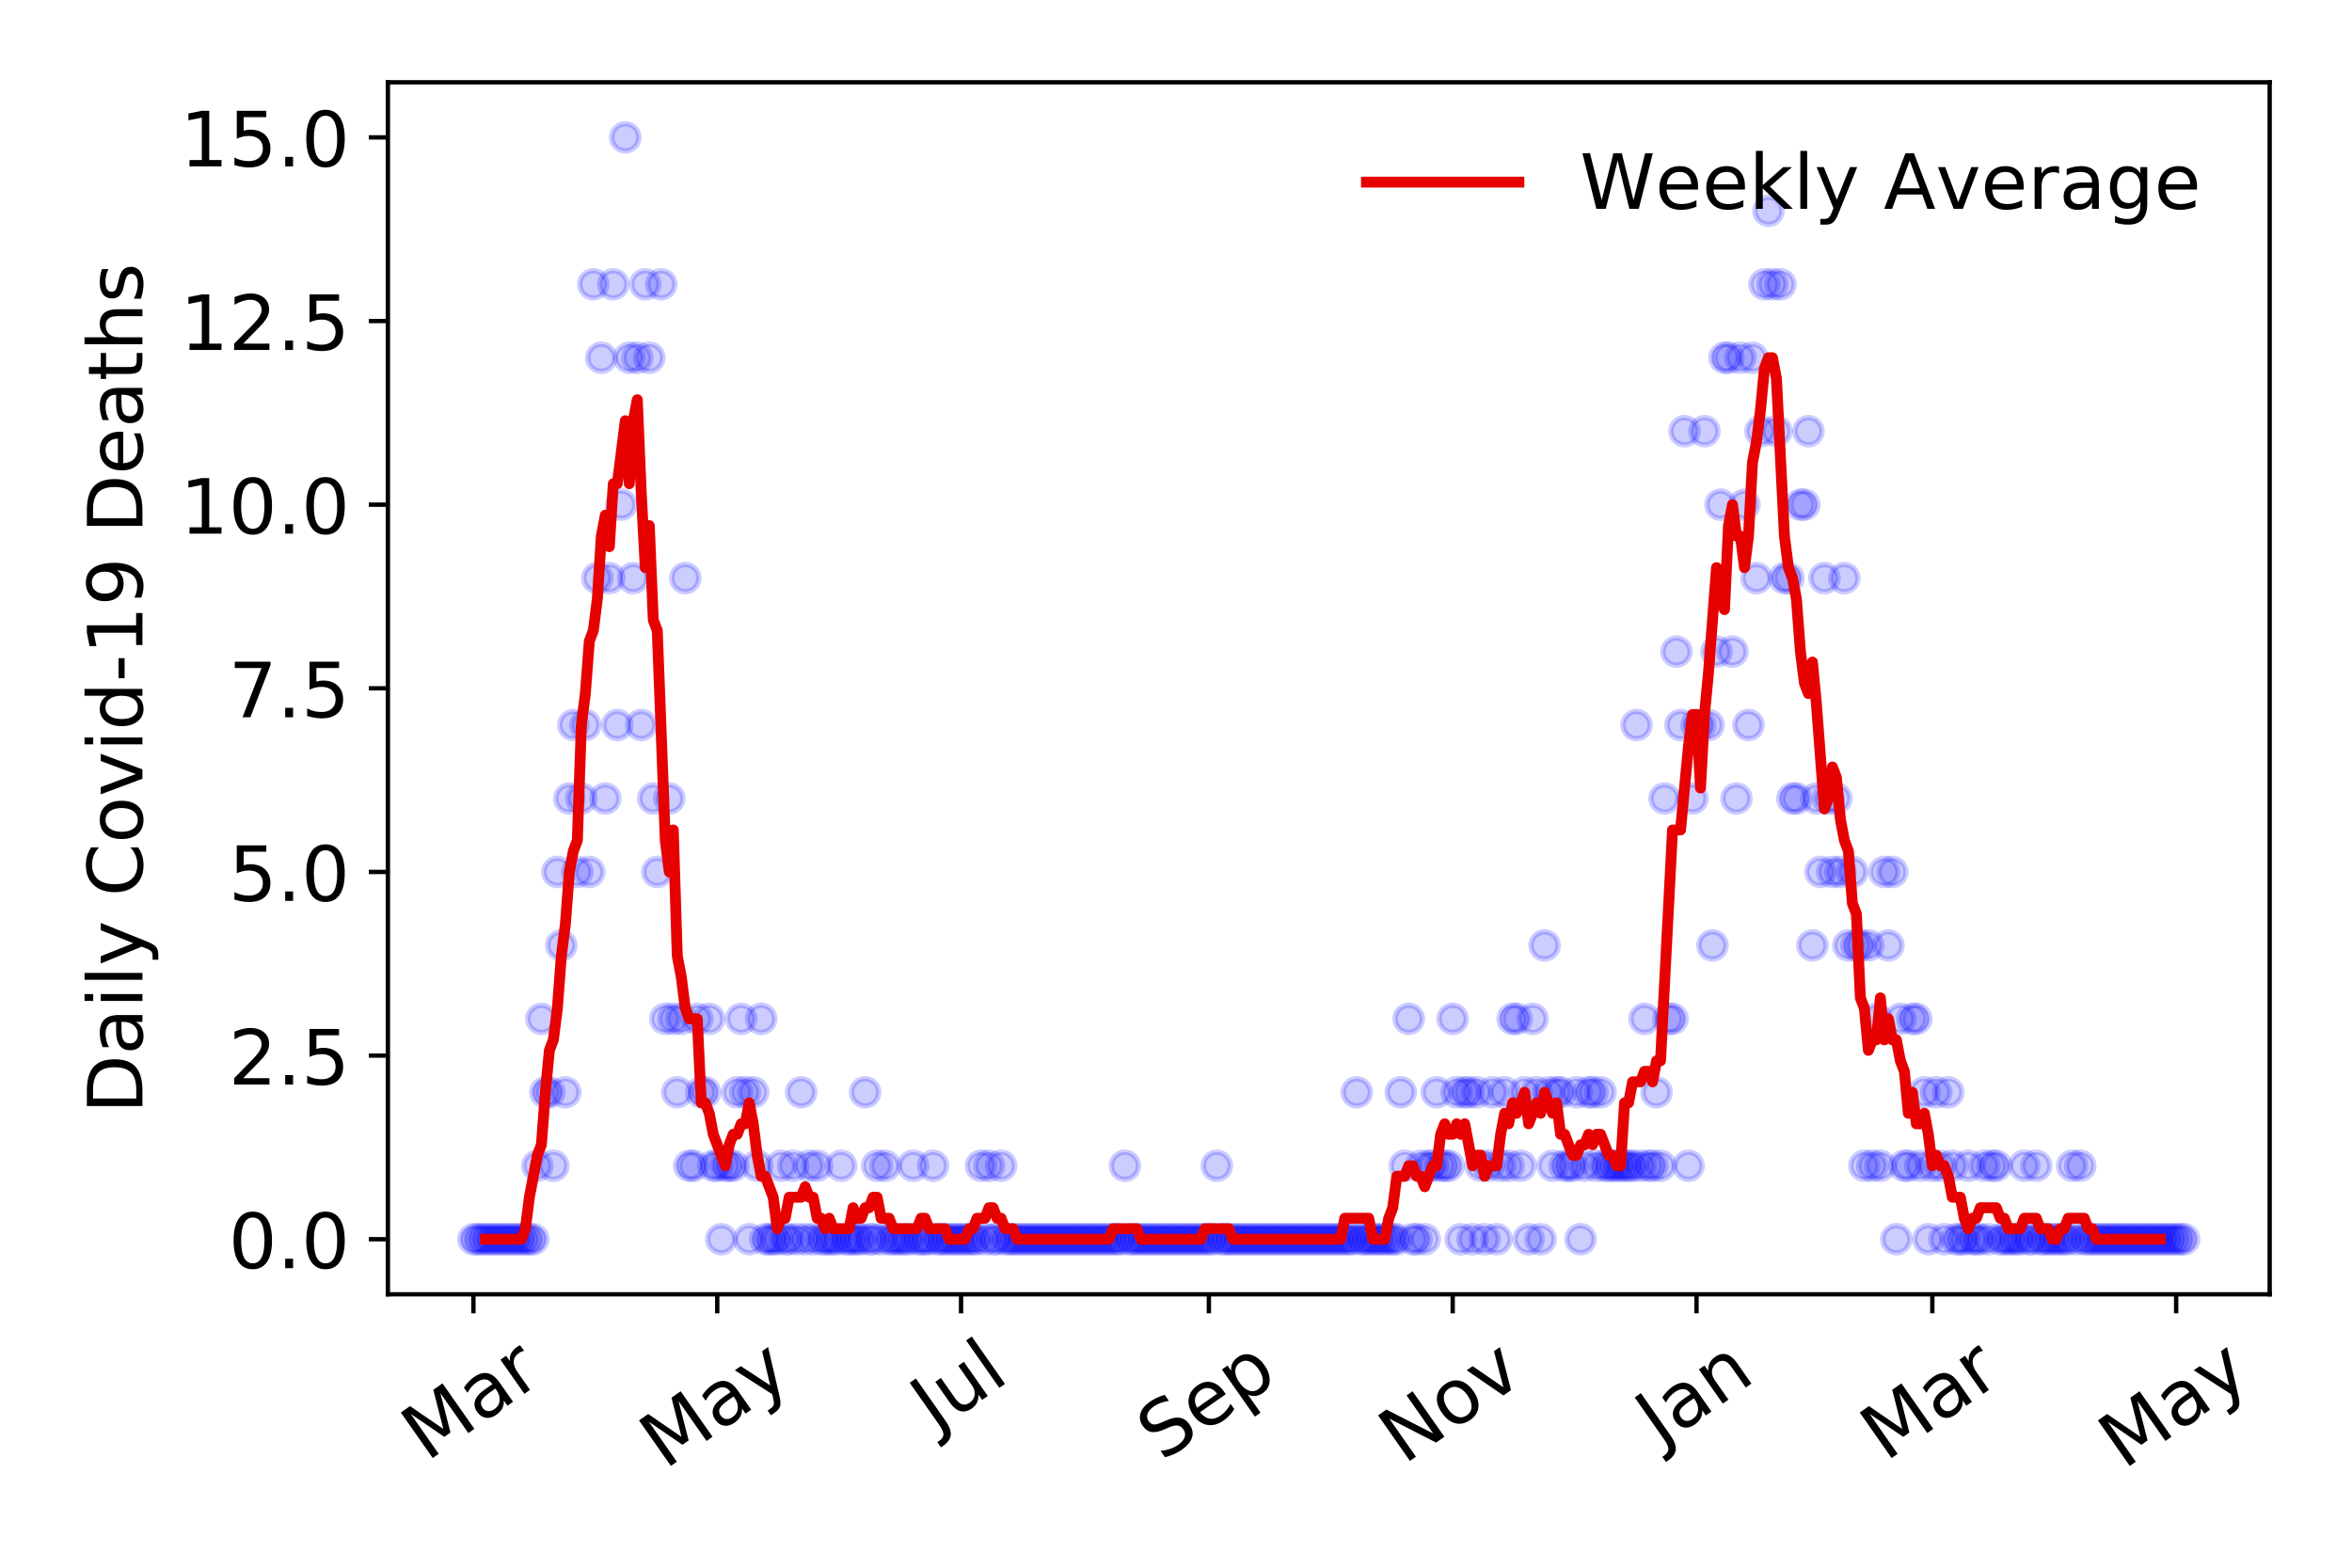 <?xml version="1.0" encoding="utf-8" standalone="no"?>
<!DOCTYPE svg PUBLIC "-//W3C//DTD SVG 1.1//EN"
  "http://www.w3.org/Graphics/SVG/1.1/DTD/svg11.dtd">
<!-- Created with matplotlib (https://matplotlib.org/) -->
<svg height="288pt" version="1.1" viewBox="0 0 432 288" width="432pt" xmlns="http://www.w3.org/2000/svg" xmlns:xlink="http://www.w3.org/1999/xlink">
 <defs>
  <style type="text/css">
*{stroke-linecap:butt;stroke-linejoin:round;}
  </style>
 </defs>
 <g id="figure_1">
  <g id="patch_1">
   <path d="M 0 288 
L 432 288 
L 432 0 
L 0 0 
z
" style="fill:#ffffff;"/>
  </g>
  <g id="axes_1">
   <g id="patch_2">
    <path d="M 71.245 237.778 
L 416.88 237.778 
L 416.88 15.12 
L 71.245 15.12 
z
" style="fill:#ffffff;"/>
   </g>
   <g id="matplotlib.axis_1">
    <g id="xtick_1">
     <g id="line2d_1">
      <defs>
       <path d="M 0 0 
L 0 3.5 
" id="mab09ccc7d5" style="stroke:#000000;stroke-width:0.8;"/>
      </defs>
      <g>
       <use style="stroke:#000000;stroke-width:0.8;" x="86.956" xlink:href="#mab09ccc7d5" y="237.778"/>
      </g>
     </g>
     <g id="text_1">
      <!-- Mar -->
      <defs>
       <path d="M 9.812 72.906 
L 24.516 72.906 
L 43.109 23.297 
L 61.812 72.906 
L 76.516 72.906 
L 76.516 0 
L 66.891 0 
L 66.891 64.016 
L 48.094 14.016 
L 38.188 14.016 
L 19.391 64.016 
L 19.391 0 
L 9.812 0 
z
" id="DejaVuSans-77"/>
       <path d="M 34.281 27.484 
Q 23.391 27.484 19.188 25 
Q 14.984 22.516 14.984 16.5 
Q 14.984 11.719 18.141 8.906 
Q 21.297 6.109 26.703 6.109 
Q 34.188 6.109 38.703 11.406 
Q 43.219 16.703 43.219 25.484 
L 43.219 27.484 
z
M 52.203 31.203 
L 52.203 0 
L 43.219 0 
L 43.219 8.297 
Q 40.141 3.328 35.547 0.953 
Q 30.953 -1.422 24.312 -1.422 
Q 15.922 -1.422 10.953 3.297 
Q 6 8.016 6 15.922 
Q 6 25.141 12.172 29.828 
Q 18.359 34.516 30.609 34.516 
L 43.219 34.516 
L 43.219 35.406 
Q 43.219 41.609 39.141 45 
Q 35.062 48.391 27.688 48.391 
Q 23 48.391 18.547 47.266 
Q 14.109 46.141 10.016 43.891 
L 10.016 52.203 
Q 14.938 54.109 19.578 55.047 
Q 24.219 56 28.609 56 
Q 40.484 56 46.344 49.844 
Q 52.203 43.703 52.203 31.203 
z
" id="DejaVuSans-97"/>
       <path d="M 41.109 46.297 
Q 39.594 47.172 37.812 47.578 
Q 36.031 48 33.891 48 
Q 26.266 48 22.188 43.047 
Q 18.109 38.094 18.109 28.812 
L 18.109 0 
L 9.078 0 
L 9.078 54.688 
L 18.109 54.688 
L 18.109 46.188 
Q 20.953 51.172 25.484 53.578 
Q 30.031 56 36.531 56 
Q 37.453 56 38.578 55.875 
Q 39.703 55.766 41.062 55.516 
z
" id="DejaVuSans-114"/>
      </defs>
      <g transform="translate(78.353 268.643)rotate(-35)scale(0.14 -0.14)">
       <use xlink:href="#DejaVuSans-77"/>
       <use x="86.279" xlink:href="#DejaVuSans-97"/>
       <use x="147.559" xlink:href="#DejaVuSans-114"/>
      </g>
     </g>
    </g>
    <g id="xtick_2">
     <g id="line2d_2">
      <g>
       <use style="stroke:#000000;stroke-width:0.8;" x="131.738" xlink:href="#mab09ccc7d5" y="237.778"/>
      </g>
     </g>
     <g id="text_2">
      <!-- May -->
      <defs>
       <path d="M 32.172 -5.078 
Q 28.375 -14.844 24.75 -17.812 
Q 21.141 -20.797 15.094 -20.797 
L 7.906 -20.797 
L 7.906 -13.281 
L 13.188 -13.281 
Q 16.891 -13.281 18.938 -11.516 
Q 21 -9.766 23.484 -3.219 
L 25.094 0.875 
L 2.984 54.688 
L 12.5 54.688 
L 29.594 11.922 
L 46.688 54.688 
L 56.203 54.688 
z
" id="DejaVuSans-121"/>
      </defs>
      <g transform="translate(122.099 270.094)rotate(-35)scale(0.14 -0.14)">
       <use xlink:href="#DejaVuSans-77"/>
       <use x="86.279" xlink:href="#DejaVuSans-97"/>
       <use x="147.559" xlink:href="#DejaVuSans-121"/>
      </g>
     </g>
    </g>
    <g id="xtick_3">
     <g id="line2d_3">
      <g>
       <use style="stroke:#000000;stroke-width:0.8;" x="176.521" xlink:href="#mab09ccc7d5" y="237.778"/>
      </g>
     </g>
     <g id="text_3">
      <!-- Jul -->
      <defs>
       <path d="M 9.812 72.906 
L 19.672 72.906 
L 19.672 5.078 
Q 19.672 -8.109 14.672 -14.062 
Q 9.672 -20.016 -1.422 -20.016 
L -5.172 -20.016 
L -5.172 -11.719 
L -2.094 -11.719 
Q 4.438 -11.719 7.125 -8.047 
Q 9.812 -4.391 9.812 5.078 
z
" id="DejaVuSans-74"/>
       <path d="M 8.5 21.578 
L 8.5 54.688 
L 17.484 54.688 
L 17.484 21.922 
Q 17.484 14.156 20.5 10.266 
Q 23.531 6.391 29.594 6.391 
Q 36.859 6.391 41.078 11.031 
Q 45.312 15.672 45.312 23.688 
L 45.312 54.688 
L 54.297 54.688 
L 54.297 0 
L 45.312 0 
L 45.312 8.406 
Q 42.047 3.422 37.719 1 
Q 33.406 -1.422 27.688 -1.422 
Q 18.266 -1.422 13.375 4.438 
Q 8.5 10.297 8.5 21.578 
z
M 31.109 56 
z
" id="DejaVuSans-117"/>
       <path d="M 9.422 75.984 
L 18.406 75.984 
L 18.406 0 
L 9.422 0 
z
" id="DejaVuSans-108"/>
      </defs>
      <g transform="translate(171.819 263.181)rotate(-35)scale(0.14 -0.14)">
       <use xlink:href="#DejaVuSans-74"/>
       <use x="29.492" xlink:href="#DejaVuSans-117"/>
       <use x="92.871" xlink:href="#DejaVuSans-108"/>
      </g>
     </g>
    </g>
    <g id="xtick_4">
     <g id="line2d_4">
      <g>
       <use style="stroke:#000000;stroke-width:0.8;" x="222.038" xlink:href="#mab09ccc7d5" y="237.778"/>
      </g>
     </g>
     <g id="text_4">
      <!-- Sep -->
      <defs>
       <path d="M 53.516 70.516 
L 53.516 60.891 
Q 47.906 63.578 42.922 64.891 
Q 37.938 66.219 33.297 66.219 
Q 25.25 66.219 20.875 63.094 
Q 16.5 59.969 16.5 54.203 
Q 16.5 49.359 19.406 46.891 
Q 22.312 44.438 30.422 42.922 
L 36.375 41.703 
Q 47.406 39.594 52.656 34.297 
Q 57.906 29 57.906 20.125 
Q 57.906 9.516 50.797 4.047 
Q 43.703 -1.422 29.984 -1.422 
Q 24.812 -1.422 18.969 -0.25 
Q 13.141 0.922 6.891 3.219 
L 6.891 13.375 
Q 12.891 10.016 18.656 8.297 
Q 24.422 6.594 29.984 6.594 
Q 38.422 6.594 43.016 9.906 
Q 47.609 13.234 47.609 19.391 
Q 47.609 24.75 44.312 27.781 
Q 41.016 30.812 33.5 32.328 
L 27.484 33.5 
Q 16.453 35.688 11.516 40.375 
Q 6.594 45.062 6.594 53.422 
Q 6.594 63.094 13.406 68.656 
Q 20.219 74.219 32.172 74.219 
Q 37.312 74.219 42.625 73.281 
Q 47.953 72.359 53.516 70.516 
z
" id="DejaVuSans-83"/>
       <path d="M 56.203 29.594 
L 56.203 25.203 
L 14.891 25.203 
Q 15.484 15.922 20.484 11.062 
Q 25.484 6.203 34.422 6.203 
Q 39.594 6.203 44.453 7.469 
Q 49.312 8.734 54.109 11.281 
L 54.109 2.781 
Q 49.266 0.734 44.188 -0.344 
Q 39.109 -1.422 33.891 -1.422 
Q 20.797 -1.422 13.156 6.188 
Q 5.516 13.812 5.516 26.812 
Q 5.516 40.234 12.766 48.109 
Q 20.016 56 32.328 56 
Q 43.359 56 49.781 48.891 
Q 56.203 41.797 56.203 29.594 
z
M 47.219 32.234 
Q 47.125 39.594 43.094 43.984 
Q 39.062 48.391 32.422 48.391 
Q 24.906 48.391 20.391 44.141 
Q 15.875 39.891 15.188 32.172 
z
" id="DejaVuSans-101"/>
       <path d="M 18.109 8.203 
L 18.109 -20.797 
L 9.078 -20.797 
L 9.078 54.688 
L 18.109 54.688 
L 18.109 46.391 
Q 20.953 51.266 25.266 53.625 
Q 29.594 56 35.594 56 
Q 45.562 56 51.781 48.094 
Q 58.016 40.188 58.016 27.297 
Q 58.016 14.406 51.781 6.484 
Q 45.562 -1.422 35.594 -1.422 
Q 29.594 -1.422 25.266 0.953 
Q 20.953 3.328 18.109 8.203 
z
M 48.688 27.297 
Q 48.688 37.203 44.609 42.844 
Q 40.531 48.484 33.406 48.484 
Q 26.266 48.484 22.188 42.844 
Q 18.109 37.203 18.109 27.297 
Q 18.109 17.391 22.188 11.75 
Q 26.266 6.109 33.406 6.109 
Q 40.531 6.109 44.609 11.75 
Q 48.688 17.391 48.688 27.297 
z
" id="DejaVuSans-112"/>
      </defs>
      <g transform="translate(213.445 268.629)rotate(-35)scale(0.14 -0.14)">
       <use xlink:href="#DejaVuSans-83"/>
       <use x="63.477" xlink:href="#DejaVuSans-101"/>
       <use x="125" xlink:href="#DejaVuSans-112"/>
      </g>
     </g>
    </g>
    <g id="xtick_5">
     <g id="line2d_5">
      <g>
       <use style="stroke:#000000;stroke-width:0.8;" x="266.821" xlink:href="#mab09ccc7d5" y="237.778"/>
      </g>
     </g>
     <g id="text_5">
      <!-- Nov -->
      <defs>
       <path d="M 9.812 72.906 
L 23.094 72.906 
L 55.422 11.922 
L 55.422 72.906 
L 64.984 72.906 
L 64.984 0 
L 51.703 0 
L 19.391 60.984 
L 19.391 0 
L 9.812 0 
z
" id="DejaVuSans-78"/>
       <path d="M 30.609 48.391 
Q 23.391 48.391 19.188 42.75 
Q 14.984 37.109 14.984 27.297 
Q 14.984 17.484 19.156 11.844 
Q 23.344 6.203 30.609 6.203 
Q 37.797 6.203 41.984 11.859 
Q 46.188 17.531 46.188 27.297 
Q 46.188 37.016 41.984 42.703 
Q 37.797 48.391 30.609 48.391 
z
M 30.609 56 
Q 42.328 56 49.016 48.375 
Q 55.719 40.766 55.719 27.297 
Q 55.719 13.875 49.016 6.219 
Q 42.328 -1.422 30.609 -1.422 
Q 18.844 -1.422 12.172 6.219 
Q 5.516 13.875 5.516 27.297 
Q 5.516 40.766 12.172 48.375 
Q 18.844 56 30.609 56 
z
" id="DejaVuSans-111"/>
       <path d="M 2.984 54.688 
L 12.5 54.688 
L 29.594 8.797 
L 46.688 54.688 
L 56.203 54.688 
L 35.688 0 
L 23.484 0 
z
" id="DejaVuSans-118"/>
      </defs>
      <g transform="translate(257.845 269.166)rotate(-35)scale(0.14 -0.14)">
       <use xlink:href="#DejaVuSans-78"/>
       <use x="74.805" xlink:href="#DejaVuSans-111"/>
       <use x="135.986" xlink:href="#DejaVuSans-118"/>
      </g>
     </g>
    </g>
    <g id="xtick_6">
     <g id="line2d_6">
      <g>
       <use style="stroke:#000000;stroke-width:0.8;" x="311.604" xlink:href="#mab09ccc7d5" y="237.778"/>
      </g>
     </g>
     <g id="text_6">
      <!-- Jan -->
      <defs>
       <path d="M 54.891 33.016 
L 54.891 0 
L 45.906 0 
L 45.906 32.719 
Q 45.906 40.484 42.875 44.328 
Q 39.844 48.188 33.797 48.188 
Q 26.516 48.188 22.312 43.547 
Q 18.109 38.922 18.109 30.906 
L 18.109 0 
L 9.078 0 
L 9.078 54.688 
L 18.109 54.688 
L 18.109 46.188 
Q 21.344 51.125 25.703 53.562 
Q 30.078 56 35.797 56 
Q 45.219 56 50.047 50.172 
Q 54.891 44.344 54.891 33.016 
z
" id="DejaVuSans-110"/>
      </defs>
      <g transform="translate(304.98 265.871)rotate(-35)scale(0.14 -0.14)">
       <use xlink:href="#DejaVuSans-74"/>
       <use x="29.492" xlink:href="#DejaVuSans-97"/>
       <use x="90.771" xlink:href="#DejaVuSans-110"/>
      </g>
     </g>
    </g>
    <g id="xtick_7">
     <g id="line2d_7">
      <g>
       <use style="stroke:#000000;stroke-width:0.8;" x="354.918" xlink:href="#mab09ccc7d5" y="237.778"/>
      </g>
     </g>
     <g id="text_7">
      <!-- Mar -->
      <g transform="translate(346.315 268.643)rotate(-35)scale(0.14 -0.14)">
       <use xlink:href="#DejaVuSans-77"/>
       <use x="86.279" xlink:href="#DejaVuSans-97"/>
       <use x="147.559" xlink:href="#DejaVuSans-114"/>
      </g>
     </g>
    </g>
    <g id="xtick_8">
     <g id="line2d_8">
      <g>
       <use style="stroke:#000000;stroke-width:0.8;" x="399.701" xlink:href="#mab09ccc7d5" y="237.778"/>
      </g>
     </g>
     <g id="text_8">
      <!-- May -->
      <g transform="translate(390.062 270.094)rotate(-35)scale(0.14 -0.14)">
       <use xlink:href="#DejaVuSans-77"/>
       <use x="86.279" xlink:href="#DejaVuSans-97"/>
       <use x="147.559" xlink:href="#DejaVuSans-121"/>
      </g>
     </g>
    </g>
   </g>
   <g id="matplotlib.axis_2">
    <g id="ytick_1">
     <g id="line2d_9">
      <defs>
       <path d="M 0 0 
L -3.5 0 
" id="me87c9610e8" style="stroke:#000000;stroke-width:0.8;"/>
      </defs>
      <g>
       <use style="stroke:#000000;stroke-width:0.8;" x="71.245" xlink:href="#me87c9610e8" y="227.657"/>
      </g>
     </g>
     <g id="text_9">
      <!-- 0.0 -->
      <defs>
       <path d="M 31.781 66.406 
Q 24.172 66.406 20.328 58.906 
Q 16.5 51.422 16.5 36.375 
Q 16.5 21.391 20.328 13.891 
Q 24.172 6.391 31.781 6.391 
Q 39.453 6.391 43.281 13.891 
Q 47.125 21.391 47.125 36.375 
Q 47.125 51.422 43.281 58.906 
Q 39.453 66.406 31.781 66.406 
z
M 31.781 74.219 
Q 44.047 74.219 50.516 64.516 
Q 56.984 54.828 56.984 36.375 
Q 56.984 17.969 50.516 8.266 
Q 44.047 -1.422 31.781 -1.422 
Q 19.531 -1.422 13.062 8.266 
Q 6.594 17.969 6.594 36.375 
Q 6.594 54.828 13.062 64.516 
Q 19.531 74.219 31.781 74.219 
z
" id="DejaVuSans-48"/>
       <path d="M 10.688 12.406 
L 21 12.406 
L 21 0 
L 10.688 0 
z
" id="DejaVuSans-46"/>
      </defs>
      <g transform="translate(41.981 232.976)scale(0.14 -0.14)">
       <use xlink:href="#DejaVuSans-48"/>
       <use x="63.623" xlink:href="#DejaVuSans-46"/>
       <use x="95.41" xlink:href="#DejaVuSans-48"/>
      </g>
     </g>
    </g>
    <g id="ytick_2">
     <g id="line2d_10">
      <g>
       <use style="stroke:#000000;stroke-width:0.8;" x="71.245" xlink:href="#me87c9610e8" y="193.921"/>
      </g>
     </g>
     <g id="text_10">
      <!-- 2.5 -->
      <defs>
       <path d="M 19.188 8.297 
L 53.609 8.297 
L 53.609 0 
L 7.328 0 
L 7.328 8.297 
Q 12.938 14.109 22.625 23.891 
Q 32.328 33.688 34.812 36.531 
Q 39.547 41.844 41.422 45.531 
Q 43.312 49.219 43.312 52.781 
Q 43.312 58.594 39.234 62.25 
Q 35.156 65.922 28.609 65.922 
Q 23.969 65.922 18.812 64.312 
Q 13.672 62.703 7.812 59.422 
L 7.812 69.391 
Q 13.766 71.781 18.938 73 
Q 24.125 74.219 28.422 74.219 
Q 39.75 74.219 46.484 68.547 
Q 53.219 62.891 53.219 53.422 
Q 53.219 48.922 51.531 44.891 
Q 49.859 40.875 45.406 35.406 
Q 44.188 33.984 37.641 27.219 
Q 31.109 20.453 19.188 8.297 
z
" id="DejaVuSans-50"/>
       <path d="M 10.797 72.906 
L 49.516 72.906 
L 49.516 64.594 
L 19.828 64.594 
L 19.828 46.734 
Q 21.969 47.469 24.109 47.828 
Q 26.266 48.188 28.422 48.188 
Q 40.625 48.188 47.75 41.5 
Q 54.891 34.812 54.891 23.391 
Q 54.891 11.625 47.562 5.094 
Q 40.234 -1.422 26.906 -1.422 
Q 22.312 -1.422 17.547 -0.641 
Q 12.797 0.141 7.719 1.703 
L 7.719 11.625 
Q 12.109 9.234 16.797 8.062 
Q 21.484 6.891 26.703 6.891 
Q 35.156 6.891 40.078 11.328 
Q 45.016 15.766 45.016 23.391 
Q 45.016 31 40.078 35.438 
Q 35.156 39.891 26.703 39.891 
Q 22.75 39.891 18.812 39.016 
Q 14.891 38.141 10.797 36.281 
z
" id="DejaVuSans-53"/>
      </defs>
      <g transform="translate(41.981 199.24)scale(0.14 -0.14)">
       <use xlink:href="#DejaVuSans-50"/>
       <use x="63.623" xlink:href="#DejaVuSans-46"/>
       <use x="95.41" xlink:href="#DejaVuSans-53"/>
      </g>
     </g>
    </g>
    <g id="ytick_3">
     <g id="line2d_11">
      <g>
       <use style="stroke:#000000;stroke-width:0.8;" x="71.245" xlink:href="#me87c9610e8" y="160.185"/>
      </g>
     </g>
     <g id="text_11">
      <!-- 5.0 -->
      <g transform="translate(41.981 165.504)scale(0.14 -0.14)">
       <use xlink:href="#DejaVuSans-53"/>
       <use x="63.623" xlink:href="#DejaVuSans-46"/>
       <use x="95.41" xlink:href="#DejaVuSans-48"/>
      </g>
     </g>
    </g>
    <g id="ytick_4">
     <g id="line2d_12">
      <g>
       <use style="stroke:#000000;stroke-width:0.8;" x="71.245" xlink:href="#me87c9610e8" y="126.449"/>
      </g>
     </g>
     <g id="text_12">
      <!-- 7.5 -->
      <defs>
       <path d="M 8.203 72.906 
L 55.078 72.906 
L 55.078 68.703 
L 28.609 0 
L 18.312 0 
L 43.219 64.594 
L 8.203 64.594 
z
" id="DejaVuSans-55"/>
      </defs>
      <g transform="translate(41.981 131.768)scale(0.14 -0.14)">
       <use xlink:href="#DejaVuSans-55"/>
       <use x="63.623" xlink:href="#DejaVuSans-46"/>
       <use x="95.41" xlink:href="#DejaVuSans-53"/>
      </g>
     </g>
    </g>
    <g id="ytick_5">
     <g id="line2d_13">
      <g>
       <use style="stroke:#000000;stroke-width:0.8;" x="71.245" xlink:href="#me87c9610e8" y="92.713"/>
      </g>
     </g>
     <g id="text_13">
      <!-- 10.0 -->
      <defs>
       <path d="M 12.406 8.297 
L 28.516 8.297 
L 28.516 63.922 
L 10.984 60.406 
L 10.984 69.391 
L 28.422 72.906 
L 38.281 72.906 
L 38.281 8.297 
L 54.391 8.297 
L 54.391 0 
L 12.406 0 
z
" id="DejaVuSans-49"/>
      </defs>
      <g transform="translate(33.073 98.032)scale(0.14 -0.14)">
       <use xlink:href="#DejaVuSans-49"/>
       <use x="63.623" xlink:href="#DejaVuSans-48"/>
       <use x="127.246" xlink:href="#DejaVuSans-46"/>
       <use x="159.033" xlink:href="#DejaVuSans-48"/>
      </g>
     </g>
    </g>
    <g id="ytick_6">
     <g id="line2d_14">
      <g>
       <use style="stroke:#000000;stroke-width:0.8;" x="71.245" xlink:href="#me87c9610e8" y="58.977"/>
      </g>
     </g>
     <g id="text_14">
      <!-- 12.5 -->
      <g transform="translate(33.073 64.296)scale(0.14 -0.14)">
       <use xlink:href="#DejaVuSans-49"/>
       <use x="63.623" xlink:href="#DejaVuSans-50"/>
       <use x="127.246" xlink:href="#DejaVuSans-46"/>
       <use x="159.033" xlink:href="#DejaVuSans-53"/>
      </g>
     </g>
    </g>
    <g id="ytick_7">
     <g id="line2d_15">
      <g>
       <use style="stroke:#000000;stroke-width:0.8;" x="71.245" xlink:href="#me87c9610e8" y="25.241"/>
      </g>
     </g>
     <g id="text_15">
      <!-- 15.0 -->
      <g transform="translate(33.073 30.56)scale(0.14 -0.14)">
       <use xlink:href="#DejaVuSans-49"/>
       <use x="63.623" xlink:href="#DejaVuSans-53"/>
       <use x="127.246" xlink:href="#DejaVuSans-46"/>
       <use x="159.033" xlink:href="#DejaVuSans-48"/>
      </g>
     </g>
    </g>
    <g id="text_16">
     <!-- Daily Covid-19 Deaths -->
     <defs>
      <path d="M 19.672 64.797 
L 19.672 8.109 
L 31.594 8.109 
Q 46.688 8.109 53.688 14.938 
Q 60.688 21.781 60.688 36.531 
Q 60.688 51.172 53.688 57.984 
Q 46.688 64.797 31.594 64.797 
z
M 9.812 72.906 
L 30.078 72.906 
Q 51.266 72.906 61.172 64.094 
Q 71.094 55.281 71.094 36.531 
Q 71.094 17.672 61.125 8.828 
Q 51.172 0 30.078 0 
L 9.812 0 
z
" id="DejaVuSans-68"/>
      <path d="M 9.422 54.688 
L 18.406 54.688 
L 18.406 0 
L 9.422 0 
z
M 9.422 75.984 
L 18.406 75.984 
L 18.406 64.594 
L 9.422 64.594 
z
" id="DejaVuSans-105"/>
      <path id="DejaVuSans-32"/>
      <path d="M 64.406 67.281 
L 64.406 56.891 
Q 59.422 61.531 53.781 63.812 
Q 48.141 66.109 41.797 66.109 
Q 29.297 66.109 22.656 58.469 
Q 16.016 50.828 16.016 36.375 
Q 16.016 21.969 22.656 14.328 
Q 29.297 6.688 41.797 6.688 
Q 48.141 6.688 53.781 8.984 
Q 59.422 11.281 64.406 15.922 
L 64.406 5.609 
Q 59.234 2.094 53.438 0.328 
Q 47.656 -1.422 41.219 -1.422 
Q 24.656 -1.422 15.125 8.703 
Q 5.609 18.844 5.609 36.375 
Q 5.609 53.953 15.125 64.078 
Q 24.656 74.219 41.219 74.219 
Q 47.75 74.219 53.531 72.484 
Q 59.328 70.75 64.406 67.281 
z
" id="DejaVuSans-67"/>
      <path d="M 45.406 46.391 
L 45.406 75.984 
L 54.391 75.984 
L 54.391 0 
L 45.406 0 
L 45.406 8.203 
Q 42.578 3.328 38.25 0.953 
Q 33.938 -1.422 27.875 -1.422 
Q 17.969 -1.422 11.734 6.484 
Q 5.516 14.406 5.516 27.297 
Q 5.516 40.188 11.734 48.094 
Q 17.969 56 27.875 56 
Q 33.938 56 38.25 53.625 
Q 42.578 51.266 45.406 46.391 
z
M 14.797 27.297 
Q 14.797 17.391 18.875 11.75 
Q 22.953 6.109 30.078 6.109 
Q 37.203 6.109 41.297 11.75 
Q 45.406 17.391 45.406 27.297 
Q 45.406 37.203 41.297 42.844 
Q 37.203 48.484 30.078 48.484 
Q 22.953 48.484 18.875 42.844 
Q 14.797 37.203 14.797 27.297 
z
" id="DejaVuSans-100"/>
      <path d="M 4.891 31.391 
L 31.203 31.391 
L 31.203 23.391 
L 4.891 23.391 
z
" id="DejaVuSans-45"/>
      <path d="M 10.984 1.516 
L 10.984 10.5 
Q 14.703 8.734 18.5 7.812 
Q 22.312 6.891 25.984 6.891 
Q 35.75 6.891 40.891 13.453 
Q 46.047 20.016 46.781 33.406 
Q 43.953 29.203 39.594 26.953 
Q 35.25 24.703 29.984 24.703 
Q 19.047 24.703 12.672 31.312 
Q 6.297 37.938 6.297 49.422 
Q 6.297 60.641 12.938 67.422 
Q 19.578 74.219 30.609 74.219 
Q 43.266 74.219 49.922 64.516 
Q 56.594 54.828 56.594 36.375 
Q 56.594 19.141 48.406 8.859 
Q 40.234 -1.422 26.422 -1.422 
Q 22.703 -1.422 18.891 -0.688 
Q 15.094 0.047 10.984 1.516 
z
M 30.609 32.422 
Q 37.25 32.422 41.125 36.953 
Q 45.016 41.5 45.016 49.422 
Q 45.016 57.281 41.125 61.844 
Q 37.25 66.406 30.609 66.406 
Q 23.969 66.406 20.094 61.844 
Q 16.219 57.281 16.219 49.422 
Q 16.219 41.5 20.094 36.953 
Q 23.969 32.422 30.609 32.422 
z
" id="DejaVuSans-57"/>
      <path d="M 18.312 70.219 
L 18.312 54.688 
L 36.812 54.688 
L 36.812 47.703 
L 18.312 47.703 
L 18.312 18.016 
Q 18.312 11.328 20.141 9.422 
Q 21.969 7.516 27.594 7.516 
L 36.812 7.516 
L 36.812 0 
L 27.594 0 
Q 17.188 0 13.234 3.875 
Q 9.281 7.766 9.281 18.016 
L 9.281 47.703 
L 2.688 47.703 
L 2.688 54.688 
L 9.281 54.688 
L 9.281 70.219 
z
" id="DejaVuSans-116"/>
      <path d="M 54.891 33.016 
L 54.891 0 
L 45.906 0 
L 45.906 32.719 
Q 45.906 40.484 42.875 44.328 
Q 39.844 48.188 33.797 48.188 
Q 26.516 48.188 22.312 43.547 
Q 18.109 38.922 18.109 30.906 
L 18.109 0 
L 9.078 0 
L 9.078 75.984 
L 18.109 75.984 
L 18.109 46.188 
Q 21.344 51.125 25.703 53.562 
Q 30.078 56 35.797 56 
Q 45.219 56 50.047 50.172 
Q 54.891 44.344 54.891 33.016 
z
" id="DejaVuSans-104"/>
      <path d="M 44.281 53.078 
L 44.281 44.578 
Q 40.484 46.531 36.375 47.5 
Q 32.281 48.484 27.875 48.484 
Q 21.188 48.484 17.844 46.438 
Q 14.5 44.391 14.5 40.281 
Q 14.5 37.156 16.891 35.375 
Q 19.281 33.594 26.516 31.984 
L 29.594 31.297 
Q 39.156 29.25 43.188 25.516 
Q 47.219 21.781 47.219 15.094 
Q 47.219 7.469 41.188 3.016 
Q 35.156 -1.422 24.609 -1.422 
Q 20.219 -1.422 15.453 -0.562 
Q 10.688 0.297 5.422 2 
L 5.422 11.281 
Q 10.406 8.688 15.234 7.391 
Q 20.062 6.109 24.812 6.109 
Q 31.156 6.109 34.562 8.281 
Q 37.984 10.453 37.984 14.406 
Q 37.984 18.062 35.516 20.016 
Q 33.062 21.969 24.703 23.781 
L 21.578 24.516 
Q 13.234 26.266 9.516 29.906 
Q 5.812 33.547 5.812 39.891 
Q 5.812 47.609 11.281 51.797 
Q 16.75 56 26.812 56 
Q 31.781 56 36.172 55.266 
Q 40.578 54.547 44.281 53.078 
z
" id="DejaVuSans-115"/>
     </defs>
     <g transform="translate(26.162 204.56)rotate(-90)scale(0.14 -0.14)">
      <use xlink:href="#DejaVuSans-68"/>
      <use x="77.002" xlink:href="#DejaVuSans-97"/>
      <use x="138.281" xlink:href="#DejaVuSans-105"/>
      <use x="166.064" xlink:href="#DejaVuSans-108"/>
      <use x="193.848" xlink:href="#DejaVuSans-121"/>
      <use x="253.027" xlink:href="#DejaVuSans-32"/>
      <use x="284.814" xlink:href="#DejaVuSans-67"/>
      <use x="354.639" xlink:href="#DejaVuSans-111"/>
      <use x="415.82" xlink:href="#DejaVuSans-118"/>
      <use x="475" xlink:href="#DejaVuSans-105"/>
      <use x="502.783" xlink:href="#DejaVuSans-100"/>
      <use x="566.26" xlink:href="#DejaVuSans-45"/>
      <use x="602.344" xlink:href="#DejaVuSans-49"/>
      <use x="665.967" xlink:href="#DejaVuSans-57"/>
      <use x="729.59" xlink:href="#DejaVuSans-32"/>
      <use x="761.377" xlink:href="#DejaVuSans-68"/>
      <use x="838.379" xlink:href="#DejaVuSans-101"/>
      <use x="899.902" xlink:href="#DejaVuSans-97"/>
      <use x="961.182" xlink:href="#DejaVuSans-116"/>
      <use x="1000.391" xlink:href="#DejaVuSans-104"/>
      <use x="1063.77" xlink:href="#DejaVuSans-115"/>
     </g>
    </g>
   </g>
   <g id="line2d_16">
    <defs>
     <path d="M 0 2.5 
C 0.663 2.5 1.299 2.237 1.768 1.768 
C 2.237 1.299 2.5 0.663 2.5 0 
C 2.5 -0.663 2.237 -1.299 1.768 -1.768 
C 1.299 -2.237 0.663 -2.5 0 -2.5 
C -0.663 -2.5 -1.299 -2.237 -1.768 -1.768 
C -2.237 -1.299 -2.5 -0.663 -2.5 0 
C -2.5 0.663 -2.237 1.299 -1.768 1.768 
C -1.299 2.237 -0.663 2.5 0 2.5 
z
" id="m9da369b975" style="stroke:#0000ff;stroke-opacity:0.2;"/>
    </defs>
    <g clip-path="url(#pd24c9cb7c1)">
     <use style="fill:#0000ff;fill-opacity:0.2;stroke:#0000ff;stroke-opacity:0.2;" x="86.956" xlink:href="#m9da369b975" y="227.657"/>
     <use style="fill:#0000ff;fill-opacity:0.2;stroke:#0000ff;stroke-opacity:0.2;" x="87.69" xlink:href="#m9da369b975" y="227.657"/>
     <use style="fill:#0000ff;fill-opacity:0.2;stroke:#0000ff;stroke-opacity:0.2;" x="88.424" xlink:href="#m9da369b975" y="227.657"/>
     <use style="fill:#0000ff;fill-opacity:0.2;stroke:#0000ff;stroke-opacity:0.2;" x="89.158" xlink:href="#m9da369b975" y="227.657"/>
     <use style="fill:#0000ff;fill-opacity:0.2;stroke:#0000ff;stroke-opacity:0.2;" x="89.892" xlink:href="#m9da369b975" y="227.657"/>
     <use style="fill:#0000ff;fill-opacity:0.2;stroke:#0000ff;stroke-opacity:0.2;" x="90.626" xlink:href="#m9da369b975" y="227.657"/>
     <use style="fill:#0000ff;fill-opacity:0.2;stroke:#0000ff;stroke-opacity:0.2;" x="91.361" xlink:href="#m9da369b975" y="227.657"/>
     <use style="fill:#0000ff;fill-opacity:0.2;stroke:#0000ff;stroke-opacity:0.2;" x="92.095" xlink:href="#m9da369b975" y="227.657"/>
     <use style="fill:#0000ff;fill-opacity:0.2;stroke:#0000ff;stroke-opacity:0.2;" x="92.829" xlink:href="#m9da369b975" y="227.657"/>
     <use style="fill:#0000ff;fill-opacity:0.2;stroke:#0000ff;stroke-opacity:0.2;" x="93.563" xlink:href="#m9da369b975" y="227.657"/>
     <use style="fill:#0000ff;fill-opacity:0.2;stroke:#0000ff;stroke-opacity:0.2;" x="94.297" xlink:href="#m9da369b975" y="227.657"/>
     <use style="fill:#0000ff;fill-opacity:0.2;stroke:#0000ff;stroke-opacity:0.2;" x="95.031" xlink:href="#m9da369b975" y="227.657"/>
     <use style="fill:#0000ff;fill-opacity:0.2;stroke:#0000ff;stroke-opacity:0.2;" x="95.765" xlink:href="#m9da369b975" y="227.657"/>
     <use style="fill:#0000ff;fill-opacity:0.2;stroke:#0000ff;stroke-opacity:0.2;" x="96.5" xlink:href="#m9da369b975" y="227.657"/>
     <use style="fill:#0000ff;fill-opacity:0.2;stroke:#0000ff;stroke-opacity:0.2;" x="97.234" xlink:href="#m9da369b975" y="227.657"/>
     <use style="fill:#0000ff;fill-opacity:0.2;stroke:#0000ff;stroke-opacity:0.2;" x="97.968" xlink:href="#m9da369b975" y="227.657"/>
     <use style="fill:#0000ff;fill-opacity:0.2;stroke:#0000ff;stroke-opacity:0.2;" x="98.702" xlink:href="#m9da369b975" y="214.163"/>
     <use style="fill:#0000ff;fill-opacity:0.2;stroke:#0000ff;stroke-opacity:0.2;" x="99.436" xlink:href="#m9da369b975" y="187.174"/>
     <use style="fill:#0000ff;fill-opacity:0.2;stroke:#0000ff;stroke-opacity:0.2;" x="100.17" xlink:href="#m9da369b975" y="200.668"/>
     <use style="fill:#0000ff;fill-opacity:0.2;stroke:#0000ff;stroke-opacity:0.2;" x="100.904" xlink:href="#m9da369b975" y="200.668"/>
     <use style="fill:#0000ff;fill-opacity:0.2;stroke:#0000ff;stroke-opacity:0.2;" x="101.639" xlink:href="#m9da369b975" y="214.163"/>
     <use style="fill:#0000ff;fill-opacity:0.2;stroke:#0000ff;stroke-opacity:0.2;" x="102.373" xlink:href="#m9da369b975" y="160.185"/>
     <use style="fill:#0000ff;fill-opacity:0.2;stroke:#0000ff;stroke-opacity:0.2;" x="103.107" xlink:href="#m9da369b975" y="173.68"/>
     <use style="fill:#0000ff;fill-opacity:0.2;stroke:#0000ff;stroke-opacity:0.2;" x="103.841" xlink:href="#m9da369b975" y="200.668"/>
     <use style="fill:#0000ff;fill-opacity:0.2;stroke:#0000ff;stroke-opacity:0.2;" x="104.575" xlink:href="#m9da369b975" y="146.691"/>
     <use style="fill:#0000ff;fill-opacity:0.2;stroke:#0000ff;stroke-opacity:0.2;" x="105.309" xlink:href="#m9da369b975" y="133.196"/>
     <use style="fill:#0000ff;fill-opacity:0.2;stroke:#0000ff;stroke-opacity:0.2;" x="106.043" xlink:href="#m9da369b975" y="160.185"/>
     <use style="fill:#0000ff;fill-opacity:0.2;stroke:#0000ff;stroke-opacity:0.2;" x="106.778" xlink:href="#m9da369b975" y="146.691"/>
     <use style="fill:#0000ff;fill-opacity:0.2;stroke:#0000ff;stroke-opacity:0.2;" x="107.512" xlink:href="#m9da369b975" y="133.196"/>
     <use style="fill:#0000ff;fill-opacity:0.2;stroke:#0000ff;stroke-opacity:0.2;" x="108.246" xlink:href="#m9da369b975" y="160.185"/>
     <use style="fill:#0000ff;fill-opacity:0.2;stroke:#0000ff;stroke-opacity:0.2;" x="108.98" xlink:href="#m9da369b975" y="52.23"/>
     <use style="fill:#0000ff;fill-opacity:0.2;stroke:#0000ff;stroke-opacity:0.2;" x="109.714" xlink:href="#m9da369b975" y="106.207"/>
     <use style="fill:#0000ff;fill-opacity:0.2;stroke:#0000ff;stroke-opacity:0.2;" x="110.448" xlink:href="#m9da369b975" y="65.724"/>
     <use style="fill:#0000ff;fill-opacity:0.2;stroke:#0000ff;stroke-opacity:0.2;" x="111.182" xlink:href="#m9da369b975" y="146.691"/>
     <use style="fill:#0000ff;fill-opacity:0.2;stroke:#0000ff;stroke-opacity:0.2;" x="111.917" xlink:href="#m9da369b975" y="106.207"/>
     <use style="fill:#0000ff;fill-opacity:0.2;stroke:#0000ff;stroke-opacity:0.2;" x="112.651" xlink:href="#m9da369b975" y="52.23"/>
     <use style="fill:#0000ff;fill-opacity:0.2;stroke:#0000ff;stroke-opacity:0.2;" x="113.385" xlink:href="#m9da369b975" y="133.196"/>
     <use style="fill:#0000ff;fill-opacity:0.2;stroke:#0000ff;stroke-opacity:0.2;" x="114.119" xlink:href="#m9da369b975" y="92.713"/>
     <use style="fill:#0000ff;fill-opacity:0.2;stroke:#0000ff;stroke-opacity:0.2;" x="114.853" xlink:href="#m9da369b975" y="25.241"/>
     <use style="fill:#0000ff;fill-opacity:0.2;stroke:#0000ff;stroke-opacity:0.2;" x="115.587" xlink:href="#m9da369b975" y="65.724"/>
     <use style="fill:#0000ff;fill-opacity:0.2;stroke:#0000ff;stroke-opacity:0.2;" x="116.321" xlink:href="#m9da369b975" y="106.207"/>
     <use style="fill:#0000ff;fill-opacity:0.2;stroke:#0000ff;stroke-opacity:0.2;" x="117.056" xlink:href="#m9da369b975" y="65.724"/>
     <use style="fill:#0000ff;fill-opacity:0.2;stroke:#0000ff;stroke-opacity:0.2;" x="117.79" xlink:href="#m9da369b975" y="133.196"/>
     <use style="fill:#0000ff;fill-opacity:0.2;stroke:#0000ff;stroke-opacity:0.2;" x="118.524" xlink:href="#m9da369b975" y="52.23"/>
     <use style="fill:#0000ff;fill-opacity:0.2;stroke:#0000ff;stroke-opacity:0.2;" x="119.258" xlink:href="#m9da369b975" y="65.724"/>
     <use style="fill:#0000ff;fill-opacity:0.2;stroke:#0000ff;stroke-opacity:0.2;" x="119.992" xlink:href="#m9da369b975" y="146.691"/>
     <use style="fill:#0000ff;fill-opacity:0.2;stroke:#0000ff;stroke-opacity:0.2;" x="120.726" xlink:href="#m9da369b975" y="160.185"/>
     <use style="fill:#0000ff;fill-opacity:0.2;stroke:#0000ff;stroke-opacity:0.2;" x="121.46" xlink:href="#m9da369b975" y="52.23"/>
     <use style="fill:#0000ff;fill-opacity:0.2;stroke:#0000ff;stroke-opacity:0.2;" x="122.195" xlink:href="#m9da369b975" y="187.174"/>
     <use style="fill:#0000ff;fill-opacity:0.2;stroke:#0000ff;stroke-opacity:0.2;" x="122.929" xlink:href="#m9da369b975" y="146.691"/>
     <use style="fill:#0000ff;fill-opacity:0.2;stroke:#0000ff;stroke-opacity:0.2;" x="123.663" xlink:href="#m9da369b975" y="187.174"/>
     <use style="fill:#0000ff;fill-opacity:0.2;stroke:#0000ff;stroke-opacity:0.2;" x="124.397" xlink:href="#m9da369b975" y="200.668"/>
     <use style="fill:#0000ff;fill-opacity:0.2;stroke:#0000ff;stroke-opacity:0.2;" x="125.131" xlink:href="#m9da369b975" y="187.174"/>
     <use style="fill:#0000ff;fill-opacity:0.2;stroke:#0000ff;stroke-opacity:0.2;" x="125.865" xlink:href="#m9da369b975" y="106.207"/>
     <use style="fill:#0000ff;fill-opacity:0.2;stroke:#0000ff;stroke-opacity:0.2;" x="126.599" xlink:href="#m9da369b975" y="214.163"/>
     <use style="fill:#0000ff;fill-opacity:0.2;stroke:#0000ff;stroke-opacity:0.2;" x="127.334" xlink:href="#m9da369b975" y="214.163"/>
     <use style="fill:#0000ff;fill-opacity:0.2;stroke:#0000ff;stroke-opacity:0.2;" x="128.068" xlink:href="#m9da369b975" y="187.174"/>
     <use style="fill:#0000ff;fill-opacity:0.2;stroke:#0000ff;stroke-opacity:0.2;" x="128.802" xlink:href="#m9da369b975" y="200.668"/>
     <use style="fill:#0000ff;fill-opacity:0.2;stroke:#0000ff;stroke-opacity:0.2;" x="129.536" xlink:href="#m9da369b975" y="200.668"/>
     <use style="fill:#0000ff;fill-opacity:0.2;stroke:#0000ff;stroke-opacity:0.2;" x="130.27" xlink:href="#m9da369b975" y="187.174"/>
     <use style="fill:#0000ff;fill-opacity:0.2;stroke:#0000ff;stroke-opacity:0.2;" x="131.004" xlink:href="#m9da369b975" y="214.163"/>
     <use style="fill:#0000ff;fill-opacity:0.2;stroke:#0000ff;stroke-opacity:0.2;" x="131.738" xlink:href="#m9da369b975" y="214.163"/>
     <use style="fill:#0000ff;fill-opacity:0.2;stroke:#0000ff;stroke-opacity:0.2;" x="132.473" xlink:href="#m9da369b975" y="227.657"/>
     <use style="fill:#0000ff;fill-opacity:0.2;stroke:#0000ff;stroke-opacity:0.2;" x="133.207" xlink:href="#m9da369b975" y="214.163"/>
     <use style="fill:#0000ff;fill-opacity:0.2;stroke:#0000ff;stroke-opacity:0.2;" x="133.941" xlink:href="#m9da369b975" y="214.163"/>
     <use style="fill:#0000ff;fill-opacity:0.2;stroke:#0000ff;stroke-opacity:0.2;" x="134.675" xlink:href="#m9da369b975" y="214.163"/>
     <use style="fill:#0000ff;fill-opacity:0.2;stroke:#0000ff;stroke-opacity:0.2;" x="135.409" xlink:href="#m9da369b975" y="200.668"/>
     <use style="fill:#0000ff;fill-opacity:0.2;stroke:#0000ff;stroke-opacity:0.2;" x="136.143" xlink:href="#m9da369b975" y="187.174"/>
     <use style="fill:#0000ff;fill-opacity:0.2;stroke:#0000ff;stroke-opacity:0.2;" x="136.877" xlink:href="#m9da369b975" y="200.668"/>
     <use style="fill:#0000ff;fill-opacity:0.2;stroke:#0000ff;stroke-opacity:0.2;" x="137.612" xlink:href="#m9da369b975" y="227.657"/>
     <use style="fill:#0000ff;fill-opacity:0.2;stroke:#0000ff;stroke-opacity:0.2;" x="138.346" xlink:href="#m9da369b975" y="200.668"/>
     <use style="fill:#0000ff;fill-opacity:0.2;stroke:#0000ff;stroke-opacity:0.2;" x="139.08" xlink:href="#m9da369b975" y="214.163"/>
     <use style="fill:#0000ff;fill-opacity:0.2;stroke:#0000ff;stroke-opacity:0.2;" x="139.814" xlink:href="#m9da369b975" y="187.174"/>
     <use style="fill:#0000ff;fill-opacity:0.2;stroke:#0000ff;stroke-opacity:0.2;" x="140.548" xlink:href="#m9da369b975" y="227.657"/>
     <use style="fill:#0000ff;fill-opacity:0.2;stroke:#0000ff;stroke-opacity:0.2;" x="141.282" xlink:href="#m9da369b975" y="227.657"/>
     <use style="fill:#0000ff;fill-opacity:0.2;stroke:#0000ff;stroke-opacity:0.2;" x="142.016" xlink:href="#m9da369b975" y="227.657"/>
     <use style="fill:#0000ff;fill-opacity:0.2;stroke:#0000ff;stroke-opacity:0.2;" x="142.751" xlink:href="#m9da369b975" y="227.657"/>
     <use style="fill:#0000ff;fill-opacity:0.2;stroke:#0000ff;stroke-opacity:0.2;" x="143.485" xlink:href="#m9da369b975" y="214.163"/>
     <use style="fill:#0000ff;fill-opacity:0.2;stroke:#0000ff;stroke-opacity:0.2;" x="144.219" xlink:href="#m9da369b975" y="227.657"/>
     <use style="fill:#0000ff;fill-opacity:0.2;stroke:#0000ff;stroke-opacity:0.2;" x="144.953" xlink:href="#m9da369b975" y="227.657"/>
     <use style="fill:#0000ff;fill-opacity:0.2;stroke:#0000ff;stroke-opacity:0.2;" x="145.687" xlink:href="#m9da369b975" y="214.163"/>
     <use style="fill:#0000ff;fill-opacity:0.2;stroke:#0000ff;stroke-opacity:0.2;" x="146.421" xlink:href="#m9da369b975" y="227.657"/>
     <use style="fill:#0000ff;fill-opacity:0.2;stroke:#0000ff;stroke-opacity:0.2;" x="147.155" xlink:href="#m9da369b975" y="200.668"/>
     <use style="fill:#0000ff;fill-opacity:0.2;stroke:#0000ff;stroke-opacity:0.2;" x="147.89" xlink:href="#m9da369b975" y="227.657"/>
     <use style="fill:#0000ff;fill-opacity:0.2;stroke:#0000ff;stroke-opacity:0.2;" x="148.624" xlink:href="#m9da369b975" y="214.163"/>
     <use style="fill:#0000ff;fill-opacity:0.2;stroke:#0000ff;stroke-opacity:0.2;" x="149.358" xlink:href="#m9da369b975" y="227.657"/>
     <use style="fill:#0000ff;fill-opacity:0.2;stroke:#0000ff;stroke-opacity:0.2;" x="150.092" xlink:href="#m9da369b975" y="214.163"/>
     <use style="fill:#0000ff;fill-opacity:0.2;stroke:#0000ff;stroke-opacity:0.2;" x="150.826" xlink:href="#m9da369b975" y="227.657"/>
     <use style="fill:#0000ff;fill-opacity:0.2;stroke:#0000ff;stroke-opacity:0.2;" x="151.56" xlink:href="#m9da369b975" y="227.657"/>
     <use style="fill:#0000ff;fill-opacity:0.2;stroke:#0000ff;stroke-opacity:0.2;" x="152.294" xlink:href="#m9da369b975" y="227.657"/>
     <use style="fill:#0000ff;fill-opacity:0.2;stroke:#0000ff;stroke-opacity:0.2;" x="153.029" xlink:href="#m9da369b975" y="227.657"/>
     <use style="fill:#0000ff;fill-opacity:0.2;stroke:#0000ff;stroke-opacity:0.2;" x="153.763" xlink:href="#m9da369b975" y="227.657"/>
     <use style="fill:#0000ff;fill-opacity:0.2;stroke:#0000ff;stroke-opacity:0.2;" x="154.497" xlink:href="#m9da369b975" y="214.163"/>
     <use style="fill:#0000ff;fill-opacity:0.2;stroke:#0000ff;stroke-opacity:0.2;" x="155.231" xlink:href="#m9da369b975" y="227.657"/>
     <use style="fill:#0000ff;fill-opacity:0.2;stroke:#0000ff;stroke-opacity:0.2;" x="155.965" xlink:href="#m9da369b975" y="227.657"/>
     <use style="fill:#0000ff;fill-opacity:0.2;stroke:#0000ff;stroke-opacity:0.2;" x="156.699" xlink:href="#m9da369b975" y="227.657"/>
     <use style="fill:#0000ff;fill-opacity:0.2;stroke:#0000ff;stroke-opacity:0.2;" x="157.434" xlink:href="#m9da369b975" y="227.657"/>
     <use style="fill:#0000ff;fill-opacity:0.2;stroke:#0000ff;stroke-opacity:0.2;" x="158.168" xlink:href="#m9da369b975" y="227.657"/>
     <use style="fill:#0000ff;fill-opacity:0.2;stroke:#0000ff;stroke-opacity:0.2;" x="158.902" xlink:href="#m9da369b975" y="200.668"/>
     <use style="fill:#0000ff;fill-opacity:0.2;stroke:#0000ff;stroke-opacity:0.2;" x="159.636" xlink:href="#m9da369b975" y="227.657"/>
     <use style="fill:#0000ff;fill-opacity:0.2;stroke:#0000ff;stroke-opacity:0.2;" x="160.37" xlink:href="#m9da369b975" y="227.657"/>
     <use style="fill:#0000ff;fill-opacity:0.2;stroke:#0000ff;stroke-opacity:0.2;" x="161.104" xlink:href="#m9da369b975" y="214.163"/>
     <use style="fill:#0000ff;fill-opacity:0.2;stroke:#0000ff;stroke-opacity:0.2;" x="161.838" xlink:href="#m9da369b975" y="227.657"/>
     <use style="fill:#0000ff;fill-opacity:0.2;stroke:#0000ff;stroke-opacity:0.2;" x="162.573" xlink:href="#m9da369b975" y="214.163"/>
     <use style="fill:#0000ff;fill-opacity:0.2;stroke:#0000ff;stroke-opacity:0.2;" x="163.307" xlink:href="#m9da369b975" y="227.657"/>
     <use style="fill:#0000ff;fill-opacity:0.2;stroke:#0000ff;stroke-opacity:0.2;" x="164.041" xlink:href="#m9da369b975" y="227.657"/>
     <use style="fill:#0000ff;fill-opacity:0.2;stroke:#0000ff;stroke-opacity:0.2;" x="164.775" xlink:href="#m9da369b975" y="227.657"/>
     <use style="fill:#0000ff;fill-opacity:0.2;stroke:#0000ff;stroke-opacity:0.2;" x="165.509" xlink:href="#m9da369b975" y="227.657"/>
     <use style="fill:#0000ff;fill-opacity:0.2;stroke:#0000ff;stroke-opacity:0.2;" x="166.243" xlink:href="#m9da369b975" y="227.657"/>
     <use style="fill:#0000ff;fill-opacity:0.2;stroke:#0000ff;stroke-opacity:0.2;" x="166.977" xlink:href="#m9da369b975" y="227.657"/>
     <use style="fill:#0000ff;fill-opacity:0.2;stroke:#0000ff;stroke-opacity:0.2;" x="167.712" xlink:href="#m9da369b975" y="214.163"/>
     <use style="fill:#0000ff;fill-opacity:0.2;stroke:#0000ff;stroke-opacity:0.2;" x="168.446" xlink:href="#m9da369b975" y="227.657"/>
     <use style="fill:#0000ff;fill-opacity:0.2;stroke:#0000ff;stroke-opacity:0.2;" x="169.18" xlink:href="#m9da369b975" y="227.657"/>
     <use style="fill:#0000ff;fill-opacity:0.2;stroke:#0000ff;stroke-opacity:0.2;" x="169.914" xlink:href="#m9da369b975" y="227.657"/>
     <use style="fill:#0000ff;fill-opacity:0.2;stroke:#0000ff;stroke-opacity:0.2;" x="170.648" xlink:href="#m9da369b975" y="227.657"/>
     <use style="fill:#0000ff;fill-opacity:0.2;stroke:#0000ff;stroke-opacity:0.2;" x="171.382" xlink:href="#m9da369b975" y="214.163"/>
     <use style="fill:#0000ff;fill-opacity:0.2;stroke:#0000ff;stroke-opacity:0.2;" x="172.116" xlink:href="#m9da369b975" y="227.657"/>
     <use style="fill:#0000ff;fill-opacity:0.2;stroke:#0000ff;stroke-opacity:0.2;" x="172.851" xlink:href="#m9da369b975" y="227.657"/>
     <use style="fill:#0000ff;fill-opacity:0.2;stroke:#0000ff;stroke-opacity:0.2;" x="173.585" xlink:href="#m9da369b975" y="227.657"/>
     <use style="fill:#0000ff;fill-opacity:0.2;stroke:#0000ff;stroke-opacity:0.2;" x="174.319" xlink:href="#m9da369b975" y="227.657"/>
     <use style="fill:#0000ff;fill-opacity:0.2;stroke:#0000ff;stroke-opacity:0.2;" x="175.053" xlink:href="#m9da369b975" y="227.657"/>
     <use style="fill:#0000ff;fill-opacity:0.2;stroke:#0000ff;stroke-opacity:0.2;" x="175.787" xlink:href="#m9da369b975" y="227.657"/>
     <use style="fill:#0000ff;fill-opacity:0.2;stroke:#0000ff;stroke-opacity:0.2;" x="176.521" xlink:href="#m9da369b975" y="227.657"/>
     <use style="fill:#0000ff;fill-opacity:0.2;stroke:#0000ff;stroke-opacity:0.2;" x="177.255" xlink:href="#m9da369b975" y="227.657"/>
     <use style="fill:#0000ff;fill-opacity:0.2;stroke:#0000ff;stroke-opacity:0.2;" x="177.99" xlink:href="#m9da369b975" y="227.657"/>
     <use style="fill:#0000ff;fill-opacity:0.2;stroke:#0000ff;stroke-opacity:0.2;" x="178.724" xlink:href="#m9da369b975" y="227.657"/>
     <use style="fill:#0000ff;fill-opacity:0.2;stroke:#0000ff;stroke-opacity:0.2;" x="179.458" xlink:href="#m9da369b975" y="227.657"/>
     <use style="fill:#0000ff;fill-opacity:0.2;stroke:#0000ff;stroke-opacity:0.2;" x="180.192" xlink:href="#m9da369b975" y="214.163"/>
     <use style="fill:#0000ff;fill-opacity:0.2;stroke:#0000ff;stroke-opacity:0.2;" x="180.926" xlink:href="#m9da369b975" y="227.657"/>
     <use style="fill:#0000ff;fill-opacity:0.2;stroke:#0000ff;stroke-opacity:0.2;" x="181.66" xlink:href="#m9da369b975" y="214.163"/>
     <use style="fill:#0000ff;fill-opacity:0.2;stroke:#0000ff;stroke-opacity:0.2;" x="182.394" xlink:href="#m9da369b975" y="227.657"/>
     <use style="fill:#0000ff;fill-opacity:0.2;stroke:#0000ff;stroke-opacity:0.2;" x="183.129" xlink:href="#m9da369b975" y="227.657"/>
     <use style="fill:#0000ff;fill-opacity:0.2;stroke:#0000ff;stroke-opacity:0.2;" x="183.863" xlink:href="#m9da369b975" y="214.163"/>
     <use style="fill:#0000ff;fill-opacity:0.2;stroke:#0000ff;stroke-opacity:0.2;" x="184.597" xlink:href="#m9da369b975" y="227.657"/>
     <use style="fill:#0000ff;fill-opacity:0.2;stroke:#0000ff;stroke-opacity:0.2;" x="185.331" xlink:href="#m9da369b975" y="227.657"/>
     <use style="fill:#0000ff;fill-opacity:0.2;stroke:#0000ff;stroke-opacity:0.2;" x="186.065" xlink:href="#m9da369b975" y="227.657"/>
     <use style="fill:#0000ff;fill-opacity:0.2;stroke:#0000ff;stroke-opacity:0.2;" x="186.799" xlink:href="#m9da369b975" y="227.657"/>
     <use style="fill:#0000ff;fill-opacity:0.2;stroke:#0000ff;stroke-opacity:0.2;" x="187.533" xlink:href="#m9da369b975" y="227.657"/>
     <use style="fill:#0000ff;fill-opacity:0.2;stroke:#0000ff;stroke-opacity:0.2;" x="188.268" xlink:href="#m9da369b975" y="227.657"/>
     <use style="fill:#0000ff;fill-opacity:0.2;stroke:#0000ff;stroke-opacity:0.2;" x="189.002" xlink:href="#m9da369b975" y="227.657"/>
     <use style="fill:#0000ff;fill-opacity:0.2;stroke:#0000ff;stroke-opacity:0.2;" x="189.736" xlink:href="#m9da369b975" y="227.657"/>
     <use style="fill:#0000ff;fill-opacity:0.2;stroke:#0000ff;stroke-opacity:0.2;" x="190.47" xlink:href="#m9da369b975" y="227.657"/>
     <use style="fill:#0000ff;fill-opacity:0.2;stroke:#0000ff;stroke-opacity:0.2;" x="191.204" xlink:href="#m9da369b975" y="227.657"/>
     <use style="fill:#0000ff;fill-opacity:0.2;stroke:#0000ff;stroke-opacity:0.2;" x="191.938" xlink:href="#m9da369b975" y="227.657"/>
     <use style="fill:#0000ff;fill-opacity:0.2;stroke:#0000ff;stroke-opacity:0.2;" x="192.672" xlink:href="#m9da369b975" y="227.657"/>
     <use style="fill:#0000ff;fill-opacity:0.2;stroke:#0000ff;stroke-opacity:0.2;" x="193.407" xlink:href="#m9da369b975" y="227.657"/>
     <use style="fill:#0000ff;fill-opacity:0.2;stroke:#0000ff;stroke-opacity:0.2;" x="194.141" xlink:href="#m9da369b975" y="227.657"/>
     <use style="fill:#0000ff;fill-opacity:0.2;stroke:#0000ff;stroke-opacity:0.2;" x="194.875" xlink:href="#m9da369b975" y="227.657"/>
     <use style="fill:#0000ff;fill-opacity:0.2;stroke:#0000ff;stroke-opacity:0.2;" x="195.609" xlink:href="#m9da369b975" y="227.657"/>
     <use style="fill:#0000ff;fill-opacity:0.2;stroke:#0000ff;stroke-opacity:0.2;" x="196.343" xlink:href="#m9da369b975" y="227.657"/>
     <use style="fill:#0000ff;fill-opacity:0.2;stroke:#0000ff;stroke-opacity:0.2;" x="197.077" xlink:href="#m9da369b975" y="227.657"/>
     <use style="fill:#0000ff;fill-opacity:0.2;stroke:#0000ff;stroke-opacity:0.2;" x="197.811" xlink:href="#m9da369b975" y="227.657"/>
     <use style="fill:#0000ff;fill-opacity:0.2;stroke:#0000ff;stroke-opacity:0.2;" x="198.546" xlink:href="#m9da369b975" y="227.657"/>
     <use style="fill:#0000ff;fill-opacity:0.2;stroke:#0000ff;stroke-opacity:0.2;" x="199.28" xlink:href="#m9da369b975" y="227.657"/>
     <use style="fill:#0000ff;fill-opacity:0.2;stroke:#0000ff;stroke-opacity:0.2;" x="200.014" xlink:href="#m9da369b975" y="227.657"/>
     <use style="fill:#0000ff;fill-opacity:0.2;stroke:#0000ff;stroke-opacity:0.2;" x="200.748" xlink:href="#m9da369b975" y="227.657"/>
     <use style="fill:#0000ff;fill-opacity:0.2;stroke:#0000ff;stroke-opacity:0.2;" x="201.482" xlink:href="#m9da369b975" y="227.657"/>
     <use style="fill:#0000ff;fill-opacity:0.2;stroke:#0000ff;stroke-opacity:0.2;" x="202.216" xlink:href="#m9da369b975" y="227.657"/>
     <use style="fill:#0000ff;fill-opacity:0.2;stroke:#0000ff;stroke-opacity:0.2;" x="202.95" xlink:href="#m9da369b975" y="227.657"/>
     <use style="fill:#0000ff;fill-opacity:0.2;stroke:#0000ff;stroke-opacity:0.2;" x="203.685" xlink:href="#m9da369b975" y="227.657"/>
     <use style="fill:#0000ff;fill-opacity:0.2;stroke:#0000ff;stroke-opacity:0.2;" x="204.419" xlink:href="#m9da369b975" y="227.657"/>
     <use style="fill:#0000ff;fill-opacity:0.2;stroke:#0000ff;stroke-opacity:0.2;" x="205.153" xlink:href="#m9da369b975" y="227.657"/>
     <use style="fill:#0000ff;fill-opacity:0.2;stroke:#0000ff;stroke-opacity:0.2;" x="205.887" xlink:href="#m9da369b975" y="227.657"/>
     <use style="fill:#0000ff;fill-opacity:0.2;stroke:#0000ff;stroke-opacity:0.2;" x="206.621" xlink:href="#m9da369b975" y="214.163"/>
     <use style="fill:#0000ff;fill-opacity:0.2;stroke:#0000ff;stroke-opacity:0.2;" x="207.355" xlink:href="#m9da369b975" y="227.657"/>
     <use style="fill:#0000ff;fill-opacity:0.2;stroke:#0000ff;stroke-opacity:0.2;" x="208.089" xlink:href="#m9da369b975" y="227.657"/>
     <use style="fill:#0000ff;fill-opacity:0.2;stroke:#0000ff;stroke-opacity:0.2;" x="208.824" xlink:href="#m9da369b975" y="227.657"/>
     <use style="fill:#0000ff;fill-opacity:0.2;stroke:#0000ff;stroke-opacity:0.2;" x="209.558" xlink:href="#m9da369b975" y="227.657"/>
     <use style="fill:#0000ff;fill-opacity:0.2;stroke:#0000ff;stroke-opacity:0.2;" x="210.292" xlink:href="#m9da369b975" y="227.657"/>
     <use style="fill:#0000ff;fill-opacity:0.2;stroke:#0000ff;stroke-opacity:0.2;" x="211.026" xlink:href="#m9da369b975" y="227.657"/>
     <use style="fill:#0000ff;fill-opacity:0.2;stroke:#0000ff;stroke-opacity:0.2;" x="211.76" xlink:href="#m9da369b975" y="227.657"/>
     <use style="fill:#0000ff;fill-opacity:0.2;stroke:#0000ff;stroke-opacity:0.2;" x="212.494" xlink:href="#m9da369b975" y="227.657"/>
     <use style="fill:#0000ff;fill-opacity:0.2;stroke:#0000ff;stroke-opacity:0.2;" x="213.228" xlink:href="#m9da369b975" y="227.657"/>
     <use style="fill:#0000ff;fill-opacity:0.2;stroke:#0000ff;stroke-opacity:0.2;" x="213.963" xlink:href="#m9da369b975" y="227.657"/>
     <use style="fill:#0000ff;fill-opacity:0.2;stroke:#0000ff;stroke-opacity:0.2;" x="214.697" xlink:href="#m9da369b975" y="227.657"/>
     <use style="fill:#0000ff;fill-opacity:0.2;stroke:#0000ff;stroke-opacity:0.2;" x="215.431" xlink:href="#m9da369b975" y="227.657"/>
     <use style="fill:#0000ff;fill-opacity:0.2;stroke:#0000ff;stroke-opacity:0.2;" x="216.165" xlink:href="#m9da369b975" y="227.657"/>
     <use style="fill:#0000ff;fill-opacity:0.2;stroke:#0000ff;stroke-opacity:0.2;" x="216.899" xlink:href="#m9da369b975" y="227.657"/>
     <use style="fill:#0000ff;fill-opacity:0.2;stroke:#0000ff;stroke-opacity:0.2;" x="217.633" xlink:href="#m9da369b975" y="227.657"/>
     <use style="fill:#0000ff;fill-opacity:0.2;stroke:#0000ff;stroke-opacity:0.2;" x="218.367" xlink:href="#m9da369b975" y="227.657"/>
     <use style="fill:#0000ff;fill-opacity:0.2;stroke:#0000ff;stroke-opacity:0.2;" x="219.102" xlink:href="#m9da369b975" y="227.657"/>
     <use style="fill:#0000ff;fill-opacity:0.2;stroke:#0000ff;stroke-opacity:0.2;" x="219.836" xlink:href="#m9da369b975" y="227.657"/>
     <use style="fill:#0000ff;fill-opacity:0.2;stroke:#0000ff;stroke-opacity:0.2;" x="220.57" xlink:href="#m9da369b975" y="227.657"/>
     <use style="fill:#0000ff;fill-opacity:0.2;stroke:#0000ff;stroke-opacity:0.2;" x="221.304" xlink:href="#m9da369b975" y="227.657"/>
     <use style="fill:#0000ff;fill-opacity:0.2;stroke:#0000ff;stroke-opacity:0.2;" x="222.038" xlink:href="#m9da369b975" y="227.657"/>
     <use style="fill:#0000ff;fill-opacity:0.2;stroke:#0000ff;stroke-opacity:0.2;" x="222.772" xlink:href="#m9da369b975" y="227.657"/>
     <use style="fill:#0000ff;fill-opacity:0.2;stroke:#0000ff;stroke-opacity:0.2;" x="223.506" xlink:href="#m9da369b975" y="214.163"/>
     <use style="fill:#0000ff;fill-opacity:0.2;stroke:#0000ff;stroke-opacity:0.2;" x="224.241" xlink:href="#m9da369b975" y="227.657"/>
     <use style="fill:#0000ff;fill-opacity:0.2;stroke:#0000ff;stroke-opacity:0.2;" x="224.975" xlink:href="#m9da369b975" y="227.657"/>
     <use style="fill:#0000ff;fill-opacity:0.2;stroke:#0000ff;stroke-opacity:0.2;" x="225.709" xlink:href="#m9da369b975" y="227.657"/>
     <use style="fill:#0000ff;fill-opacity:0.2;stroke:#0000ff;stroke-opacity:0.2;" x="226.443" xlink:href="#m9da369b975" y="227.657"/>
     <use style="fill:#0000ff;fill-opacity:0.2;stroke:#0000ff;stroke-opacity:0.2;" x="227.177" xlink:href="#m9da369b975" y="227.657"/>
     <use style="fill:#0000ff;fill-opacity:0.2;stroke:#0000ff;stroke-opacity:0.2;" x="227.911" xlink:href="#m9da369b975" y="227.657"/>
     <use style="fill:#0000ff;fill-opacity:0.2;stroke:#0000ff;stroke-opacity:0.2;" x="228.645" xlink:href="#m9da369b975" y="227.657"/>
     <use style="fill:#0000ff;fill-opacity:0.2;stroke:#0000ff;stroke-opacity:0.2;" x="229.38" xlink:href="#m9da369b975" y="227.657"/>
     <use style="fill:#0000ff;fill-opacity:0.2;stroke:#0000ff;stroke-opacity:0.2;" x="230.114" xlink:href="#m9da369b975" y="227.657"/>
     <use style="fill:#0000ff;fill-opacity:0.2;stroke:#0000ff;stroke-opacity:0.2;" x="230.848" xlink:href="#m9da369b975" y="227.657"/>
     <use style="fill:#0000ff;fill-opacity:0.2;stroke:#0000ff;stroke-opacity:0.2;" x="231.582" xlink:href="#m9da369b975" y="227.657"/>
     <use style="fill:#0000ff;fill-opacity:0.2;stroke:#0000ff;stroke-opacity:0.2;" x="232.316" xlink:href="#m9da369b975" y="227.657"/>
     <use style="fill:#0000ff;fill-opacity:0.2;stroke:#0000ff;stroke-opacity:0.2;" x="233.05" xlink:href="#m9da369b975" y="227.657"/>
     <use style="fill:#0000ff;fill-opacity:0.2;stroke:#0000ff;stroke-opacity:0.2;" x="233.784" xlink:href="#m9da369b975" y="227.657"/>
     <use style="fill:#0000ff;fill-opacity:0.2;stroke:#0000ff;stroke-opacity:0.2;" x="234.519" xlink:href="#m9da369b975" y="227.657"/>
     <use style="fill:#0000ff;fill-opacity:0.2;stroke:#0000ff;stroke-opacity:0.2;" x="235.253" xlink:href="#m9da369b975" y="227.657"/>
     <use style="fill:#0000ff;fill-opacity:0.2;stroke:#0000ff;stroke-opacity:0.2;" x="235.987" xlink:href="#m9da369b975" y="227.657"/>
     <use style="fill:#0000ff;fill-opacity:0.2;stroke:#0000ff;stroke-opacity:0.2;" x="236.721" xlink:href="#m9da369b975" y="227.657"/>
     <use style="fill:#0000ff;fill-opacity:0.2;stroke:#0000ff;stroke-opacity:0.2;" x="237.455" xlink:href="#m9da369b975" y="227.657"/>
     <use style="fill:#0000ff;fill-opacity:0.2;stroke:#0000ff;stroke-opacity:0.2;" x="238.189" xlink:href="#m9da369b975" y="227.657"/>
     <use style="fill:#0000ff;fill-opacity:0.2;stroke:#0000ff;stroke-opacity:0.2;" x="238.923" xlink:href="#m9da369b975" y="227.657"/>
     <use style="fill:#0000ff;fill-opacity:0.2;stroke:#0000ff;stroke-opacity:0.2;" x="239.658" xlink:href="#m9da369b975" y="227.657"/>
     <use style="fill:#0000ff;fill-opacity:0.2;stroke:#0000ff;stroke-opacity:0.2;" x="240.392" xlink:href="#m9da369b975" y="227.657"/>
     <use style="fill:#0000ff;fill-opacity:0.2;stroke:#0000ff;stroke-opacity:0.2;" x="241.126" xlink:href="#m9da369b975" y="227.657"/>
     <use style="fill:#0000ff;fill-opacity:0.2;stroke:#0000ff;stroke-opacity:0.2;" x="241.86" xlink:href="#m9da369b975" y="227.657"/>
     <use style="fill:#0000ff;fill-opacity:0.2;stroke:#0000ff;stroke-opacity:0.2;" x="242.594" xlink:href="#m9da369b975" y="227.657"/>
     <use style="fill:#0000ff;fill-opacity:0.2;stroke:#0000ff;stroke-opacity:0.2;" x="243.328" xlink:href="#m9da369b975" y="227.657"/>
     <use style="fill:#0000ff;fill-opacity:0.2;stroke:#0000ff;stroke-opacity:0.2;" x="244.062" xlink:href="#m9da369b975" y="227.657"/>
     <use style="fill:#0000ff;fill-opacity:0.2;stroke:#0000ff;stroke-opacity:0.2;" x="244.797" xlink:href="#m9da369b975" y="227.657"/>
     <use style="fill:#0000ff;fill-opacity:0.2;stroke:#0000ff;stroke-opacity:0.2;" x="245.531" xlink:href="#m9da369b975" y="227.657"/>
     <use style="fill:#0000ff;fill-opacity:0.2;stroke:#0000ff;stroke-opacity:0.2;" x="246.265" xlink:href="#m9da369b975" y="227.657"/>
     <use style="fill:#0000ff;fill-opacity:0.2;stroke:#0000ff;stroke-opacity:0.2;" x="246.999" xlink:href="#m9da369b975" y="227.657"/>
     <use style="fill:#0000ff;fill-opacity:0.2;stroke:#0000ff;stroke-opacity:0.2;" x="247.733" xlink:href="#m9da369b975" y="227.657"/>
     <use style="fill:#0000ff;fill-opacity:0.2;stroke:#0000ff;stroke-opacity:0.2;" x="248.467" xlink:href="#m9da369b975" y="227.657"/>
     <use style="fill:#0000ff;fill-opacity:0.2;stroke:#0000ff;stroke-opacity:0.2;" x="249.202" xlink:href="#m9da369b975" y="200.668"/>
     <use style="fill:#0000ff;fill-opacity:0.2;stroke:#0000ff;stroke-opacity:0.2;" x="249.936" xlink:href="#m9da369b975" y="227.657"/>
     <use style="fill:#0000ff;fill-opacity:0.2;stroke:#0000ff;stroke-opacity:0.2;" x="250.67" xlink:href="#m9da369b975" y="227.657"/>
     <use style="fill:#0000ff;fill-opacity:0.2;stroke:#0000ff;stroke-opacity:0.2;" x="251.404" xlink:href="#m9da369b975" y="227.657"/>
     <use style="fill:#0000ff;fill-opacity:0.2;stroke:#0000ff;stroke-opacity:0.2;" x="252.138" xlink:href="#m9da369b975" y="227.657"/>
     <use style="fill:#0000ff;fill-opacity:0.2;stroke:#0000ff;stroke-opacity:0.2;" x="252.872" xlink:href="#m9da369b975" y="227.657"/>
     <use style="fill:#0000ff;fill-opacity:0.2;stroke:#0000ff;stroke-opacity:0.2;" x="253.606" xlink:href="#m9da369b975" y="227.657"/>
     <use style="fill:#0000ff;fill-opacity:0.2;stroke:#0000ff;stroke-opacity:0.2;" x="254.341" xlink:href="#m9da369b975" y="227.657"/>
     <use style="fill:#0000ff;fill-opacity:0.2;stroke:#0000ff;stroke-opacity:0.2;" x="255.075" xlink:href="#m9da369b975" y="227.657"/>
     <use style="fill:#0000ff;fill-opacity:0.2;stroke:#0000ff;stroke-opacity:0.2;" x="255.809" xlink:href="#m9da369b975" y="227.657"/>
     <use style="fill:#0000ff;fill-opacity:0.2;stroke:#0000ff;stroke-opacity:0.2;" x="256.543" xlink:href="#m9da369b975" y="227.657"/>
     <use style="fill:#0000ff;fill-opacity:0.2;stroke:#0000ff;stroke-opacity:0.2;" x="257.277" xlink:href="#m9da369b975" y="200.668"/>
     <use style="fill:#0000ff;fill-opacity:0.2;stroke:#0000ff;stroke-opacity:0.2;" x="258.011" xlink:href="#m9da369b975" y="214.163"/>
     <use style="fill:#0000ff;fill-opacity:0.2;stroke:#0000ff;stroke-opacity:0.2;" x="258.745" xlink:href="#m9da369b975" y="187.174"/>
     <use style="fill:#0000ff;fill-opacity:0.2;stroke:#0000ff;stroke-opacity:0.2;" x="259.48" xlink:href="#m9da369b975" y="227.657"/>
     <use style="fill:#0000ff;fill-opacity:0.2;stroke:#0000ff;stroke-opacity:0.2;" x="260.214" xlink:href="#m9da369b975" y="227.657"/>
     <use style="fill:#0000ff;fill-opacity:0.2;stroke:#0000ff;stroke-opacity:0.2;" x="260.948" xlink:href="#m9da369b975" y="214.163"/>
     <use style="fill:#0000ff;fill-opacity:0.2;stroke:#0000ff;stroke-opacity:0.2;" x="261.682" xlink:href="#m9da369b975" y="227.657"/>
     <use style="fill:#0000ff;fill-opacity:0.2;stroke:#0000ff;stroke-opacity:0.2;" x="262.416" xlink:href="#m9da369b975" y="214.163"/>
     <use style="fill:#0000ff;fill-opacity:0.2;stroke:#0000ff;stroke-opacity:0.2;" x="263.15" xlink:href="#m9da369b975" y="214.163"/>
     <use style="fill:#0000ff;fill-opacity:0.2;stroke:#0000ff;stroke-opacity:0.2;" x="263.884" xlink:href="#m9da369b975" y="200.668"/>
     <use style="fill:#0000ff;fill-opacity:0.2;stroke:#0000ff;stroke-opacity:0.2;" x="264.619" xlink:href="#m9da369b975" y="214.163"/>
     <use style="fill:#0000ff;fill-opacity:0.2;stroke:#0000ff;stroke-opacity:0.2;" x="265.353" xlink:href="#m9da369b975" y="214.163"/>
     <use style="fill:#0000ff;fill-opacity:0.2;stroke:#0000ff;stroke-opacity:0.2;" x="266.087" xlink:href="#m9da369b975" y="214.163"/>
     <use style="fill:#0000ff;fill-opacity:0.2;stroke:#0000ff;stroke-opacity:0.2;" x="266.821" xlink:href="#m9da369b975" y="187.174"/>
     <use style="fill:#0000ff;fill-opacity:0.2;stroke:#0000ff;stroke-opacity:0.2;" x="267.555" xlink:href="#m9da369b975" y="200.668"/>
     <use style="fill:#0000ff;fill-opacity:0.2;stroke:#0000ff;stroke-opacity:0.2;" x="268.289" xlink:href="#m9da369b975" y="227.657"/>
     <use style="fill:#0000ff;fill-opacity:0.2;stroke:#0000ff;stroke-opacity:0.2;" x="269.023" xlink:href="#m9da369b975" y="200.668"/>
     <use style="fill:#0000ff;fill-opacity:0.2;stroke:#0000ff;stroke-opacity:0.2;" x="269.758" xlink:href="#m9da369b975" y="200.668"/>
     <use style="fill:#0000ff;fill-opacity:0.2;stroke:#0000ff;stroke-opacity:0.2;" x="270.492" xlink:href="#m9da369b975" y="227.657"/>
     <use style="fill:#0000ff;fill-opacity:0.2;stroke:#0000ff;stroke-opacity:0.2;" x="271.226" xlink:href="#m9da369b975" y="200.668"/>
     <use style="fill:#0000ff;fill-opacity:0.2;stroke:#0000ff;stroke-opacity:0.2;" x="271.96" xlink:href="#m9da369b975" y="214.163"/>
     <use style="fill:#0000ff;fill-opacity:0.2;stroke:#0000ff;stroke-opacity:0.2;" x="272.694" xlink:href="#m9da369b975" y="227.657"/>
     <use style="fill:#0000ff;fill-opacity:0.2;stroke:#0000ff;stroke-opacity:0.2;" x="273.428" xlink:href="#m9da369b975" y="214.163"/>
     <use style="fill:#0000ff;fill-opacity:0.2;stroke:#0000ff;stroke-opacity:0.2;" x="274.162" xlink:href="#m9da369b975" y="200.668"/>
     <use style="fill:#0000ff;fill-opacity:0.2;stroke:#0000ff;stroke-opacity:0.2;" x="274.897" xlink:href="#m9da369b975" y="227.657"/>
     <use style="fill:#0000ff;fill-opacity:0.2;stroke:#0000ff;stroke-opacity:0.2;" x="275.631" xlink:href="#m9da369b975" y="214.163"/>
     <use style="fill:#0000ff;fill-opacity:0.2;stroke:#0000ff;stroke-opacity:0.2;" x="276.365" xlink:href="#m9da369b975" y="200.668"/>
     <use style="fill:#0000ff;fill-opacity:0.2;stroke:#0000ff;stroke-opacity:0.2;" x="277.099" xlink:href="#m9da369b975" y="214.163"/>
     <use style="fill:#0000ff;fill-opacity:0.2;stroke:#0000ff;stroke-opacity:0.2;" x="277.833" xlink:href="#m9da369b975" y="187.174"/>
     <use style="fill:#0000ff;fill-opacity:0.2;stroke:#0000ff;stroke-opacity:0.2;" x="278.567" xlink:href="#m9da369b975" y="187.174"/>
     <use style="fill:#0000ff;fill-opacity:0.2;stroke:#0000ff;stroke-opacity:0.2;" x="279.301" xlink:href="#m9da369b975" y="214.163"/>
     <use style="fill:#0000ff;fill-opacity:0.2;stroke:#0000ff;stroke-opacity:0.2;" x="280.036" xlink:href="#m9da369b975" y="200.668"/>
     <use style="fill:#0000ff;fill-opacity:0.2;stroke:#0000ff;stroke-opacity:0.2;" x="280.77" xlink:href="#m9da369b975" y="227.657"/>
     <use style="fill:#0000ff;fill-opacity:0.2;stroke:#0000ff;stroke-opacity:0.2;" x="281.504" xlink:href="#m9da369b975" y="187.174"/>
     <use style="fill:#0000ff;fill-opacity:0.2;stroke:#0000ff;stroke-opacity:0.2;" x="282.238" xlink:href="#m9da369b975" y="200.668"/>
     <use style="fill:#0000ff;fill-opacity:0.2;stroke:#0000ff;stroke-opacity:0.2;" x="282.972" xlink:href="#m9da369b975" y="227.657"/>
     <use style="fill:#0000ff;fill-opacity:0.2;stroke:#0000ff;stroke-opacity:0.2;" x="283.706" xlink:href="#m9da369b975" y="173.68"/>
     <use style="fill:#0000ff;fill-opacity:0.2;stroke:#0000ff;stroke-opacity:0.2;" x="284.44" xlink:href="#m9da369b975" y="200.668"/>
     <use style="fill:#0000ff;fill-opacity:0.2;stroke:#0000ff;stroke-opacity:0.2;" x="285.175" xlink:href="#m9da369b975" y="214.163"/>
     <use style="fill:#0000ff;fill-opacity:0.2;stroke:#0000ff;stroke-opacity:0.2;" x="285.909" xlink:href="#m9da369b975" y="200.668"/>
     <use style="fill:#0000ff;fill-opacity:0.2;stroke:#0000ff;stroke-opacity:0.2;" x="286.643" xlink:href="#m9da369b975" y="200.668"/>
     <use style="fill:#0000ff;fill-opacity:0.2;stroke:#0000ff;stroke-opacity:0.2;" x="287.377" xlink:href="#m9da369b975" y="214.163"/>
     <use style="fill:#0000ff;fill-opacity:0.2;stroke:#0000ff;stroke-opacity:0.2;" x="288.111" xlink:href="#m9da369b975" y="214.163"/>
     <use style="fill:#0000ff;fill-opacity:0.2;stroke:#0000ff;stroke-opacity:0.2;" x="288.845" xlink:href="#m9da369b975" y="214.163"/>
     <use style="fill:#0000ff;fill-opacity:0.2;stroke:#0000ff;stroke-opacity:0.2;" x="289.579" xlink:href="#m9da369b975" y="200.668"/>
     <use style="fill:#0000ff;fill-opacity:0.2;stroke:#0000ff;stroke-opacity:0.2;" x="290.314" xlink:href="#m9da369b975" y="227.657"/>
     <use style="fill:#0000ff;fill-opacity:0.2;stroke:#0000ff;stroke-opacity:0.2;" x="291.048" xlink:href="#m9da369b975" y="214.163"/>
     <use style="fill:#0000ff;fill-opacity:0.2;stroke:#0000ff;stroke-opacity:0.2;" x="291.782" xlink:href="#m9da369b975" y="200.668"/>
     <use style="fill:#0000ff;fill-opacity:0.2;stroke:#0000ff;stroke-opacity:0.2;" x="292.516" xlink:href="#m9da369b975" y="200.668"/>
     <use style="fill:#0000ff;fill-opacity:0.2;stroke:#0000ff;stroke-opacity:0.2;" x="293.25" xlink:href="#m9da369b975" y="214.163"/>
     <use style="fill:#0000ff;fill-opacity:0.2;stroke:#0000ff;stroke-opacity:0.2;" x="293.984" xlink:href="#m9da369b975" y="200.668"/>
     <use style="fill:#0000ff;fill-opacity:0.2;stroke:#0000ff;stroke-opacity:0.2;" x="294.718" xlink:href="#m9da369b975" y="214.163"/>
     <use style="fill:#0000ff;fill-opacity:0.2;stroke:#0000ff;stroke-opacity:0.2;" x="295.453" xlink:href="#m9da369b975" y="214.163"/>
     <use style="fill:#0000ff;fill-opacity:0.2;stroke:#0000ff;stroke-opacity:0.2;" x="296.187" xlink:href="#m9da369b975" y="214.163"/>
     <use style="fill:#0000ff;fill-opacity:0.2;stroke:#0000ff;stroke-opacity:0.2;" x="296.921" xlink:href="#m9da369b975" y="214.163"/>
     <use style="fill:#0000ff;fill-opacity:0.2;stroke:#0000ff;stroke-opacity:0.2;" x="297.655" xlink:href="#m9da369b975" y="214.163"/>
     <use style="fill:#0000ff;fill-opacity:0.2;stroke:#0000ff;stroke-opacity:0.2;" x="298.389" xlink:href="#m9da369b975" y="214.163"/>
     <use style="fill:#0000ff;fill-opacity:0.2;stroke:#0000ff;stroke-opacity:0.2;" x="299.123" xlink:href="#m9da369b975" y="214.163"/>
     <use style="fill:#0000ff;fill-opacity:0.2;stroke:#0000ff;stroke-opacity:0.2;" x="299.857" xlink:href="#m9da369b975" y="214.163"/>
     <use style="fill:#0000ff;fill-opacity:0.2;stroke:#0000ff;stroke-opacity:0.2;" x="300.592" xlink:href="#m9da369b975" y="133.196"/>
     <use style="fill:#0000ff;fill-opacity:0.2;stroke:#0000ff;stroke-opacity:0.2;" x="301.326" xlink:href="#m9da369b975" y="214.163"/>
     <use style="fill:#0000ff;fill-opacity:0.2;stroke:#0000ff;stroke-opacity:0.2;" x="302.06" xlink:href="#m9da369b975" y="187.174"/>
     <use style="fill:#0000ff;fill-opacity:0.2;stroke:#0000ff;stroke-opacity:0.2;" x="302.794" xlink:href="#m9da369b975" y="214.163"/>
     <use style="fill:#0000ff;fill-opacity:0.2;stroke:#0000ff;stroke-opacity:0.2;" x="303.528" xlink:href="#m9da369b975" y="214.163"/>
     <use style="fill:#0000ff;fill-opacity:0.2;stroke:#0000ff;stroke-opacity:0.2;" x="304.262" xlink:href="#m9da369b975" y="200.668"/>
     <use style="fill:#0000ff;fill-opacity:0.2;stroke:#0000ff;stroke-opacity:0.2;" x="304.996" xlink:href="#m9da369b975" y="214.163"/>
     <use style="fill:#0000ff;fill-opacity:0.2;stroke:#0000ff;stroke-opacity:0.2;" x="305.731" xlink:href="#m9da369b975" y="146.691"/>
     <use style="fill:#0000ff;fill-opacity:0.2;stroke:#0000ff;stroke-opacity:0.2;" x="306.465" xlink:href="#m9da369b975" y="187.174"/>
     <use style="fill:#0000ff;fill-opacity:0.2;stroke:#0000ff;stroke-opacity:0.2;" x="307.199" xlink:href="#m9da369b975" y="187.174"/>
     <use style="fill:#0000ff;fill-opacity:0.2;stroke:#0000ff;stroke-opacity:0.2;" x="307.933" xlink:href="#m9da369b975" y="119.702"/>
     <use style="fill:#0000ff;fill-opacity:0.2;stroke:#0000ff;stroke-opacity:0.2;" x="308.667" xlink:href="#m9da369b975" y="133.196"/>
     <use style="fill:#0000ff;fill-opacity:0.2;stroke:#0000ff;stroke-opacity:0.2;" x="309.401" xlink:href="#m9da369b975" y="79.219"/>
     <use style="fill:#0000ff;fill-opacity:0.2;stroke:#0000ff;stroke-opacity:0.2;" x="310.135" xlink:href="#m9da369b975" y="214.163"/>
     <use style="fill:#0000ff;fill-opacity:0.2;stroke:#0000ff;stroke-opacity:0.2;" x="310.87" xlink:href="#m9da369b975" y="146.691"/>
     <use style="fill:#0000ff;fill-opacity:0.2;stroke:#0000ff;stroke-opacity:0.2;" x="311.604" xlink:href="#m9da369b975" y="133.196"/>
     <use style="fill:#0000ff;fill-opacity:0.2;stroke:#0000ff;stroke-opacity:0.2;" x="312.338" xlink:href="#m9da369b975" y="133.196"/>
     <use style="fill:#0000ff;fill-opacity:0.2;stroke:#0000ff;stroke-opacity:0.2;" x="313.072" xlink:href="#m9da369b975" y="79.219"/>
     <use style="fill:#0000ff;fill-opacity:0.2;stroke:#0000ff;stroke-opacity:0.2;" x="313.806" xlink:href="#m9da369b975" y="133.196"/>
     <use style="fill:#0000ff;fill-opacity:0.2;stroke:#0000ff;stroke-opacity:0.2;" x="314.54" xlink:href="#m9da369b975" y="173.68"/>
     <use style="fill:#0000ff;fill-opacity:0.2;stroke:#0000ff;stroke-opacity:0.2;" x="315.274" xlink:href="#m9da369b975" y="119.702"/>
     <use style="fill:#0000ff;fill-opacity:0.2;stroke:#0000ff;stroke-opacity:0.2;" x="316.009" xlink:href="#m9da369b975" y="92.713"/>
     <use style="fill:#0000ff;fill-opacity:0.2;stroke:#0000ff;stroke-opacity:0.2;" x="316.743" xlink:href="#m9da369b975" y="65.724"/>
     <use style="fill:#0000ff;fill-opacity:0.2;stroke:#0000ff;stroke-opacity:0.2;" x="317.477" xlink:href="#m9da369b975" y="65.724"/>
     <use style="fill:#0000ff;fill-opacity:0.2;stroke:#0000ff;stroke-opacity:0.2;" x="318.211" xlink:href="#m9da369b975" y="119.702"/>
     <use style="fill:#0000ff;fill-opacity:0.2;stroke:#0000ff;stroke-opacity:0.2;" x="318.945" xlink:href="#m9da369b975" y="146.691"/>
     <use style="fill:#0000ff;fill-opacity:0.2;stroke:#0000ff;stroke-opacity:0.2;" x="319.679" xlink:href="#m9da369b975" y="65.724"/>
     <use style="fill:#0000ff;fill-opacity:0.2;stroke:#0000ff;stroke-opacity:0.2;" x="320.413" xlink:href="#m9da369b975" y="92.713"/>
     <use style="fill:#0000ff;fill-opacity:0.2;stroke:#0000ff;stroke-opacity:0.2;" x="321.148" xlink:href="#m9da369b975" y="133.196"/>
     <use style="fill:#0000ff;fill-opacity:0.2;stroke:#0000ff;stroke-opacity:0.2;" x="321.882" xlink:href="#m9da369b975" y="65.724"/>
     <use style="fill:#0000ff;fill-opacity:0.2;stroke:#0000ff;stroke-opacity:0.2;" x="322.616" xlink:href="#m9da369b975" y="106.207"/>
     <use style="fill:#0000ff;fill-opacity:0.2;stroke:#0000ff;stroke-opacity:0.2;" x="323.35" xlink:href="#m9da369b975" y="79.219"/>
     <use style="fill:#0000ff;fill-opacity:0.2;stroke:#0000ff;stroke-opacity:0.2;" x="324.084" xlink:href="#m9da369b975" y="52.23"/>
     <use style="fill:#0000ff;fill-opacity:0.2;stroke:#0000ff;stroke-opacity:0.2;" x="324.818" xlink:href="#m9da369b975" y="38.735"/>
     <use style="fill:#0000ff;fill-opacity:0.2;stroke:#0000ff;stroke-opacity:0.2;" x="325.552" xlink:href="#m9da369b975" y="52.23"/>
     <use style="fill:#0000ff;fill-opacity:0.2;stroke:#0000ff;stroke-opacity:0.2;" x="326.287" xlink:href="#m9da369b975" y="79.219"/>
     <use style="fill:#0000ff;fill-opacity:0.2;stroke:#0000ff;stroke-opacity:0.2;" x="327.021" xlink:href="#m9da369b975" y="52.23"/>
     <use style="fill:#0000ff;fill-opacity:0.2;stroke:#0000ff;stroke-opacity:0.2;" x="327.755" xlink:href="#m9da369b975" y="106.207"/>
     <use style="fill:#0000ff;fill-opacity:0.2;stroke:#0000ff;stroke-opacity:0.2;" x="328.489" xlink:href="#m9da369b975" y="106.207"/>
     <use style="fill:#0000ff;fill-opacity:0.2;stroke:#0000ff;stroke-opacity:0.2;" x="329.223" xlink:href="#m9da369b975" y="146.691"/>
     <use style="fill:#0000ff;fill-opacity:0.2;stroke:#0000ff;stroke-opacity:0.2;" x="329.957" xlink:href="#m9da369b975" y="146.691"/>
     <use style="fill:#0000ff;fill-opacity:0.2;stroke:#0000ff;stroke-opacity:0.2;" x="330.691" xlink:href="#m9da369b975" y="92.713"/>
     <use style="fill:#0000ff;fill-opacity:0.2;stroke:#0000ff;stroke-opacity:0.2;" x="331.426" xlink:href="#m9da369b975" y="92.713"/>
     <use style="fill:#0000ff;fill-opacity:0.2;stroke:#0000ff;stroke-opacity:0.2;" x="332.16" xlink:href="#m9da369b975" y="79.219"/>
     <use style="fill:#0000ff;fill-opacity:0.2;stroke:#0000ff;stroke-opacity:0.2;" x="332.894" xlink:href="#m9da369b975" y="173.68"/>
     <use style="fill:#0000ff;fill-opacity:0.2;stroke:#0000ff;stroke-opacity:0.2;" x="333.628" xlink:href="#m9da369b975" y="146.691"/>
     <use style="fill:#0000ff;fill-opacity:0.2;stroke:#0000ff;stroke-opacity:0.2;" x="334.362" xlink:href="#m9da369b975" y="160.185"/>
     <use style="fill:#0000ff;fill-opacity:0.2;stroke:#0000ff;stroke-opacity:0.2;" x="335.096" xlink:href="#m9da369b975" y="106.207"/>
     <use style="fill:#0000ff;fill-opacity:0.2;stroke:#0000ff;stroke-opacity:0.2;" x="335.831" xlink:href="#m9da369b975" y="146.691"/>
     <use style="fill:#0000ff;fill-opacity:0.2;stroke:#0000ff;stroke-opacity:0.2;" x="336.565" xlink:href="#m9da369b975" y="160.185"/>
     <use style="fill:#0000ff;fill-opacity:0.2;stroke:#0000ff;stroke-opacity:0.2;" x="337.299" xlink:href="#m9da369b975" y="146.691"/>
     <use style="fill:#0000ff;fill-opacity:0.2;stroke:#0000ff;stroke-opacity:0.2;" x="338.033" xlink:href="#m9da369b975" y="160.185"/>
     <use style="fill:#0000ff;fill-opacity:0.2;stroke:#0000ff;stroke-opacity:0.2;" x="338.767" xlink:href="#m9da369b975" y="106.207"/>
     <use style="fill:#0000ff;fill-opacity:0.2;stroke:#0000ff;stroke-opacity:0.2;" x="339.501" xlink:href="#m9da369b975" y="173.68"/>
     <use style="fill:#0000ff;fill-opacity:0.2;stroke:#0000ff;stroke-opacity:0.2;" x="340.235" xlink:href="#m9da369b975" y="160.185"/>
     <use style="fill:#0000ff;fill-opacity:0.2;stroke:#0000ff;stroke-opacity:0.2;" x="340.97" xlink:href="#m9da369b975" y="173.68"/>
     <use style="fill:#0000ff;fill-opacity:0.2;stroke:#0000ff;stroke-opacity:0.2;" x="341.704" xlink:href="#m9da369b975" y="173.68"/>
     <use style="fill:#0000ff;fill-opacity:0.2;stroke:#0000ff;stroke-opacity:0.2;" x="342.438" xlink:href="#m9da369b975" y="214.163"/>
     <use style="fill:#0000ff;fill-opacity:0.2;stroke:#0000ff;stroke-opacity:0.2;" x="343.172" xlink:href="#m9da369b975" y="173.68"/>
     <use style="fill:#0000ff;fill-opacity:0.2;stroke:#0000ff;stroke-opacity:0.2;" x="343.906" xlink:href="#m9da369b975" y="214.163"/>
     <use style="fill:#0000ff;fill-opacity:0.2;stroke:#0000ff;stroke-opacity:0.2;" x="344.64" xlink:href="#m9da369b975" y="187.174"/>
     <use style="fill:#0000ff;fill-opacity:0.2;stroke:#0000ff;stroke-opacity:0.2;" x="345.374" xlink:href="#m9da369b975" y="214.163"/>
     <use style="fill:#0000ff;fill-opacity:0.2;stroke:#0000ff;stroke-opacity:0.2;" x="346.109" xlink:href="#m9da369b975" y="160.185"/>
     <use style="fill:#0000ff;fill-opacity:0.2;stroke:#0000ff;stroke-opacity:0.2;" x="346.843" xlink:href="#m9da369b975" y="173.68"/>
     <use style="fill:#0000ff;fill-opacity:0.2;stroke:#0000ff;stroke-opacity:0.2;" x="347.577" xlink:href="#m9da369b975" y="160.185"/>
     <use style="fill:#0000ff;fill-opacity:0.2;stroke:#0000ff;stroke-opacity:0.2;" x="348.311" xlink:href="#m9da369b975" y="227.657"/>
     <use style="fill:#0000ff;fill-opacity:0.2;stroke:#0000ff;stroke-opacity:0.2;" x="349.045" xlink:href="#m9da369b975" y="187.174"/>
     <use style="fill:#0000ff;fill-opacity:0.2;stroke:#0000ff;stroke-opacity:0.2;" x="349.779" xlink:href="#m9da369b975" y="214.163"/>
     <use style="fill:#0000ff;fill-opacity:0.2;stroke:#0000ff;stroke-opacity:0.2;" x="350.513" xlink:href="#m9da369b975" y="214.163"/>
     <use style="fill:#0000ff;fill-opacity:0.2;stroke:#0000ff;stroke-opacity:0.2;" x="351.248" xlink:href="#m9da369b975" y="187.174"/>
     <use style="fill:#0000ff;fill-opacity:0.2;stroke:#0000ff;stroke-opacity:0.2;" x="351.982" xlink:href="#m9da369b975" y="187.174"/>
     <use style="fill:#0000ff;fill-opacity:0.2;stroke:#0000ff;stroke-opacity:0.2;" x="352.716" xlink:href="#m9da369b975" y="214.163"/>
     <use style="fill:#0000ff;fill-opacity:0.2;stroke:#0000ff;stroke-opacity:0.2;" x="353.45" xlink:href="#m9da369b975" y="200.668"/>
     <use style="fill:#0000ff;fill-opacity:0.2;stroke:#0000ff;stroke-opacity:0.2;" x="354.184" xlink:href="#m9da369b975" y="227.657"/>
     <use style="fill:#0000ff;fill-opacity:0.2;stroke:#0000ff;stroke-opacity:0.2;" x="354.918" xlink:href="#m9da369b975" y="214.163"/>
     <use style="fill:#0000ff;fill-opacity:0.2;stroke:#0000ff;stroke-opacity:0.2;" x="355.652" xlink:href="#m9da369b975" y="200.668"/>
     <use style="fill:#0000ff;fill-opacity:0.2;stroke:#0000ff;stroke-opacity:0.2;" x="356.387" xlink:href="#m9da369b975" y="214.163"/>
     <use style="fill:#0000ff;fill-opacity:0.2;stroke:#0000ff;stroke-opacity:0.2;" x="357.121" xlink:href="#m9da369b975" y="227.657"/>
     <use style="fill:#0000ff;fill-opacity:0.2;stroke:#0000ff;stroke-opacity:0.2;" x="357.855" xlink:href="#m9da369b975" y="200.668"/>
     <use style="fill:#0000ff;fill-opacity:0.2;stroke:#0000ff;stroke-opacity:0.2;" x="358.589" xlink:href="#m9da369b975" y="214.163"/>
     <use style="fill:#0000ff;fill-opacity:0.2;stroke:#0000ff;stroke-opacity:0.2;" x="359.323" xlink:href="#m9da369b975" y="227.657"/>
     <use style="fill:#0000ff;fill-opacity:0.2;stroke:#0000ff;stroke-opacity:0.2;" x="360.057" xlink:href="#m9da369b975" y="227.657"/>
     <use style="fill:#0000ff;fill-opacity:0.2;stroke:#0000ff;stroke-opacity:0.2;" x="360.791" xlink:href="#m9da369b975" y="227.657"/>
     <use style="fill:#0000ff;fill-opacity:0.2;stroke:#0000ff;stroke-opacity:0.2;" x="361.526" xlink:href="#m9da369b975" y="214.163"/>
     <use style="fill:#0000ff;fill-opacity:0.2;stroke:#0000ff;stroke-opacity:0.2;" x="362.26" xlink:href="#m9da369b975" y="227.657"/>
     <use style="fill:#0000ff;fill-opacity:0.2;stroke:#0000ff;stroke-opacity:0.2;" x="362.994" xlink:href="#m9da369b975" y="227.657"/>
     <use style="fill:#0000ff;fill-opacity:0.2;stroke:#0000ff;stroke-opacity:0.2;" x="363.728" xlink:href="#m9da369b975" y="227.657"/>
     <use style="fill:#0000ff;fill-opacity:0.2;stroke:#0000ff;stroke-opacity:0.2;" x="364.462" xlink:href="#m9da369b975" y="214.163"/>
     <use style="fill:#0000ff;fill-opacity:0.2;stroke:#0000ff;stroke-opacity:0.2;" x="365.196" xlink:href="#m9da369b975" y="227.657"/>
     <use style="fill:#0000ff;fill-opacity:0.2;stroke:#0000ff;stroke-opacity:0.2;" x="365.93" xlink:href="#m9da369b975" y="214.163"/>
     <use style="fill:#0000ff;fill-opacity:0.2;stroke:#0000ff;stroke-opacity:0.2;" x="366.665" xlink:href="#m9da369b975" y="214.163"/>
     <use style="fill:#0000ff;fill-opacity:0.2;stroke:#0000ff;stroke-opacity:0.2;" x="367.399" xlink:href="#m9da369b975" y="227.657"/>
     <use style="fill:#0000ff;fill-opacity:0.2;stroke:#0000ff;stroke-opacity:0.2;" x="368.133" xlink:href="#m9da369b975" y="227.657"/>
     <use style="fill:#0000ff;fill-opacity:0.2;stroke:#0000ff;stroke-opacity:0.2;" x="368.867" xlink:href="#m9da369b975" y="227.657"/>
     <use style="fill:#0000ff;fill-opacity:0.2;stroke:#0000ff;stroke-opacity:0.2;" x="369.601" xlink:href="#m9da369b975" y="227.657"/>
     <use style="fill:#0000ff;fill-opacity:0.2;stroke:#0000ff;stroke-opacity:0.2;" x="370.335" xlink:href="#m9da369b975" y="227.657"/>
     <use style="fill:#0000ff;fill-opacity:0.2;stroke:#0000ff;stroke-opacity:0.2;" x="371.069" xlink:href="#m9da369b975" y="227.657"/>
     <use style="fill:#0000ff;fill-opacity:0.2;stroke:#0000ff;stroke-opacity:0.2;" x="371.804" xlink:href="#m9da369b975" y="214.163"/>
     <use style="fill:#0000ff;fill-opacity:0.2;stroke:#0000ff;stroke-opacity:0.2;" x="372.538" xlink:href="#m9da369b975" y="227.657"/>
     <use style="fill:#0000ff;fill-opacity:0.2;stroke:#0000ff;stroke-opacity:0.2;" x="373.272" xlink:href="#m9da369b975" y="227.657"/>
     <use style="fill:#0000ff;fill-opacity:0.2;stroke:#0000ff;stroke-opacity:0.2;" x="374.006" xlink:href="#m9da369b975" y="214.163"/>
     <use style="fill:#0000ff;fill-opacity:0.2;stroke:#0000ff;stroke-opacity:0.2;" x="374.74" xlink:href="#m9da369b975" y="227.657"/>
     <use style="fill:#0000ff;fill-opacity:0.2;stroke:#0000ff;stroke-opacity:0.2;" x="375.474" xlink:href="#m9da369b975" y="227.657"/>
     <use style="fill:#0000ff;fill-opacity:0.2;stroke:#0000ff;stroke-opacity:0.2;" x="376.208" xlink:href="#m9da369b975" y="227.657"/>
     <use style="fill:#0000ff;fill-opacity:0.2;stroke:#0000ff;stroke-opacity:0.2;" x="376.943" xlink:href="#m9da369b975" y="227.657"/>
     <use style="fill:#0000ff;fill-opacity:0.2;stroke:#0000ff;stroke-opacity:0.2;" x="377.677" xlink:href="#m9da369b975" y="227.657"/>
     <use style="fill:#0000ff;fill-opacity:0.2;stroke:#0000ff;stroke-opacity:0.2;" x="378.411" xlink:href="#m9da369b975" y="227.657"/>
     <use style="fill:#0000ff;fill-opacity:0.2;stroke:#0000ff;stroke-opacity:0.2;" x="379.145" xlink:href="#m9da369b975" y="227.657"/>
     <use style="fill:#0000ff;fill-opacity:0.2;stroke:#0000ff;stroke-opacity:0.2;" x="379.879" xlink:href="#m9da369b975" y="227.657"/>
     <use style="fill:#0000ff;fill-opacity:0.2;stroke:#0000ff;stroke-opacity:0.2;" x="380.613" xlink:href="#m9da369b975" y="214.163"/>
     <use style="fill:#0000ff;fill-opacity:0.2;stroke:#0000ff;stroke-opacity:0.2;" x="381.347" xlink:href="#m9da369b975" y="227.657"/>
     <use style="fill:#0000ff;fill-opacity:0.2;stroke:#0000ff;stroke-opacity:0.2;" x="382.082" xlink:href="#m9da369b975" y="214.163"/>
     <use style="fill:#0000ff;fill-opacity:0.2;stroke:#0000ff;stroke-opacity:0.2;" x="382.816" xlink:href="#m9da369b975" y="227.657"/>
     <use style="fill:#0000ff;fill-opacity:0.2;stroke:#0000ff;stroke-opacity:0.2;" x="383.55" xlink:href="#m9da369b975" y="227.657"/>
     <use style="fill:#0000ff;fill-opacity:0.2;stroke:#0000ff;stroke-opacity:0.2;" x="384.284" xlink:href="#m9da369b975" y="227.657"/>
     <use style="fill:#0000ff;fill-opacity:0.2;stroke:#0000ff;stroke-opacity:0.2;" x="385.018" xlink:href="#m9da369b975" y="227.657"/>
     <use style="fill:#0000ff;fill-opacity:0.2;stroke:#0000ff;stroke-opacity:0.2;" x="385.752" xlink:href="#m9da369b975" y="227.657"/>
     <use style="fill:#0000ff;fill-opacity:0.2;stroke:#0000ff;stroke-opacity:0.2;" x="386.486" xlink:href="#m9da369b975" y="227.657"/>
     <use style="fill:#0000ff;fill-opacity:0.2;stroke:#0000ff;stroke-opacity:0.2;" x="387.221" xlink:href="#m9da369b975" y="227.657"/>
     <use style="fill:#0000ff;fill-opacity:0.2;stroke:#0000ff;stroke-opacity:0.2;" x="387.955" xlink:href="#m9da369b975" y="227.657"/>
     <use style="fill:#0000ff;fill-opacity:0.2;stroke:#0000ff;stroke-opacity:0.2;" x="388.689" xlink:href="#m9da369b975" y="227.657"/>
     <use style="fill:#0000ff;fill-opacity:0.2;stroke:#0000ff;stroke-opacity:0.2;" x="389.423" xlink:href="#m9da369b975" y="227.657"/>
     <use style="fill:#0000ff;fill-opacity:0.2;stroke:#0000ff;stroke-opacity:0.2;" x="390.157" xlink:href="#m9da369b975" y="227.657"/>
     <use style="fill:#0000ff;fill-opacity:0.2;stroke:#0000ff;stroke-opacity:0.2;" x="390.891" xlink:href="#m9da369b975" y="227.657"/>
     <use style="fill:#0000ff;fill-opacity:0.2;stroke:#0000ff;stroke-opacity:0.2;" x="391.625" xlink:href="#m9da369b975" y="227.657"/>
     <use style="fill:#0000ff;fill-opacity:0.2;stroke:#0000ff;stroke-opacity:0.2;" x="392.36" xlink:href="#m9da369b975" y="227.657"/>
     <use style="fill:#0000ff;fill-opacity:0.2;stroke:#0000ff;stroke-opacity:0.2;" x="393.094" xlink:href="#m9da369b975" y="227.657"/>
     <use style="fill:#0000ff;fill-opacity:0.2;stroke:#0000ff;stroke-opacity:0.2;" x="393.828" xlink:href="#m9da369b975" y="227.657"/>
     <use style="fill:#0000ff;fill-opacity:0.2;stroke:#0000ff;stroke-opacity:0.2;" x="394.562" xlink:href="#m9da369b975" y="227.657"/>
     <use style="fill:#0000ff;fill-opacity:0.2;stroke:#0000ff;stroke-opacity:0.2;" x="395.296" xlink:href="#m9da369b975" y="227.657"/>
     <use style="fill:#0000ff;fill-opacity:0.2;stroke:#0000ff;stroke-opacity:0.2;" x="396.03" xlink:href="#m9da369b975" y="227.657"/>
     <use style="fill:#0000ff;fill-opacity:0.2;stroke:#0000ff;stroke-opacity:0.2;" x="396.764" xlink:href="#m9da369b975" y="227.657"/>
     <use style="fill:#0000ff;fill-opacity:0.2;stroke:#0000ff;stroke-opacity:0.2;" x="397.499" xlink:href="#m9da369b975" y="227.657"/>
     <use style="fill:#0000ff;fill-opacity:0.2;stroke:#0000ff;stroke-opacity:0.2;" x="398.233" xlink:href="#m9da369b975" y="227.657"/>
     <use style="fill:#0000ff;fill-opacity:0.2;stroke:#0000ff;stroke-opacity:0.2;" x="398.967" xlink:href="#m9da369b975" y="227.657"/>
     <use style="fill:#0000ff;fill-opacity:0.2;stroke:#0000ff;stroke-opacity:0.2;" x="399.701" xlink:href="#m9da369b975" y="227.657"/>
     <use style="fill:#0000ff;fill-opacity:0.2;stroke:#0000ff;stroke-opacity:0.2;" x="400.435" xlink:href="#m9da369b975" y="227.657"/>
     <use style="fill:#0000ff;fill-opacity:0.2;stroke:#0000ff;stroke-opacity:0.2;" x="401.169" xlink:href="#m9da369b975" y="227.657"/>
    </g>
   </g>
   <g id="line2d_17">
    <path clip-path="url(#pd24c9cb7c1)" d="M 89.158 227.657 
L 95.765 227.657 
L 96.5 225.73 
L 97.234 219.946 
L 98.702 212.235 
L 99.436 210.307 
L 100.17 200.668 
L 100.904 192.957 
L 101.639 191.03 
L 102.373 185.246 
L 103.107 175.607 
L 103.841 169.824 
L 104.575 160.185 
L 105.309 156.33 
L 106.043 154.402 
L 106.778 133.196 
L 107.512 127.413 
L 108.246 117.774 
L 108.98 115.846 
L 109.714 110.063 
L 110.448 98.496 
L 111.182 94.641 
L 111.917 100.424 
L 112.651 88.857 
L 113.385 88.857 
L 114.853 77.291 
L 115.587 88.857 
L 116.321 77.291 
L 117.056 73.435 
L 117.79 90.785 
L 118.524 104.28 
L 119.258 96.569 
L 119.992 113.919 
L 120.726 115.846 
L 122.195 154.402 
L 122.929 160.185 
L 123.663 152.474 
L 124.397 175.607 
L 125.131 179.463 
L 125.865 185.246 
L 126.599 187.174 
L 128.068 187.174 
L 128.802 202.596 
L 129.536 202.596 
L 130.27 204.524 
L 131.004 208.38 
L 133.207 214.163 
L 133.941 210.307 
L 134.675 208.38 
L 135.409 208.38 
L 136.143 206.452 
L 136.877 206.452 
L 137.612 202.596 
L 138.346 206.452 
L 139.08 212.235 
L 139.814 216.091 
L 140.548 216.091 
L 142.016 219.946 
L 142.751 225.73 
L 143.485 223.802 
L 144.219 223.802 
L 144.953 219.946 
L 147.155 219.946 
L 147.89 218.018 
L 148.624 219.946 
L 149.358 219.946 
L 150.092 223.802 
L 150.826 223.802 
L 151.56 225.73 
L 152.294 223.802 
L 153.029 225.73 
L 155.965 225.73 
L 156.699 221.874 
L 157.434 223.802 
L 158.168 223.802 
L 158.902 221.874 
L 159.636 221.874 
L 160.37 219.946 
L 161.104 219.946 
L 161.838 223.802 
L 163.307 223.802 
L 164.041 225.73 
L 168.446 225.73 
L 169.18 223.802 
L 169.914 223.802 
L 170.648 225.73 
L 173.585 225.73 
L 174.319 227.657 
L 177.255 227.657 
L 177.99 225.73 
L 178.724 225.73 
L 179.458 223.802 
L 180.926 223.802 
L 181.66 221.874 
L 182.394 221.874 
L 183.129 223.802 
L 183.863 223.802 
L 184.597 225.73 
L 186.065 225.73 
L 186.799 227.657 
L 203.685 227.657 
L 204.419 225.73 
L 208.824 225.73 
L 209.558 227.657 
L 220.57 227.657 
L 221.304 225.73 
L 225.709 225.73 
L 226.443 227.657 
L 246.265 227.657 
L 246.999 223.802 
L 251.404 223.802 
L 252.138 227.657 
L 254.341 227.657 
L 255.075 223.802 
L 255.809 221.874 
L 256.543 216.091 
L 258.011 216.091 
L 258.745 214.163 
L 259.48 214.163 
L 260.214 216.091 
L 260.948 216.091 
L 261.682 218.018 
L 263.15 214.163 
L 263.884 214.163 
L 264.619 208.38 
L 265.353 206.452 
L 266.087 208.38 
L 266.821 208.38 
L 267.555 206.452 
L 268.289 208.38 
L 269.023 206.452 
L 270.492 214.163 
L 271.226 212.235 
L 271.96 212.235 
L 272.694 216.091 
L 273.428 214.163 
L 274.897 214.163 
L 275.631 208.38 
L 276.365 204.524 
L 277.099 206.452 
L 277.833 202.596 
L 278.567 204.524 
L 280.036 200.668 
L 280.77 206.452 
L 282.238 202.596 
L 282.972 204.524 
L 283.706 200.668 
L 285.175 204.524 
L 285.909 202.596 
L 286.643 208.38 
L 287.377 208.38 
L 288.845 212.235 
L 289.579 212.235 
L 290.314 210.307 
L 291.048 210.307 
L 291.782 208.38 
L 292.516 210.307 
L 293.25 208.38 
L 293.984 208.38 
L 295.453 212.235 
L 296.187 212.235 
L 296.921 214.163 
L 297.655 214.163 
L 298.389 202.596 
L 299.123 202.596 
L 299.857 198.741 
L 301.326 198.741 
L 302.06 196.813 
L 302.794 196.813 
L 303.528 198.741 
L 304.262 194.885 
L 304.996 194.885 
L 307.199 152.474 
L 308.667 152.474 
L 310.135 137.052 
L 310.87 131.269 
L 311.604 131.269 
L 312.338 144.763 
L 313.072 131.269 
L 313.806 123.557 
L 315.274 104.28 
L 316.009 110.063 
L 316.743 111.991 
L 317.477 96.569 
L 318.211 92.713 
L 318.945 98.496 
L 319.679 98.496 
L 320.413 104.28 
L 321.148 98.496 
L 321.882 85.002 
L 322.616 81.146 
L 323.35 75.363 
L 324.084 67.652 
L 324.818 65.724 
L 325.552 65.724 
L 326.287 69.58 
L 327.755 98.496 
L 328.489 104.28 
L 329.223 106.207 
L 329.957 110.063 
L 330.691 119.702 
L 331.426 125.485 
L 332.16 127.413 
L 332.894 121.63 
L 333.628 129.341 
L 335.096 148.619 
L 335.831 146.691 
L 336.565 140.907 
L 337.299 142.835 
L 338.033 150.546 
L 338.767 154.402 
L 339.501 156.33 
L 340.235 165.968 
L 340.97 167.896 
L 341.704 183.318 
L 342.438 185.246 
L 343.172 192.957 
L 343.906 191.03 
L 344.64 191.03 
L 345.374 183.318 
L 346.109 191.03 
L 346.843 187.174 
L 347.577 191.03 
L 348.311 191.03 
L 349.045 194.885 
L 349.779 196.813 
L 350.513 204.524 
L 351.248 200.668 
L 351.982 206.452 
L 352.716 206.452 
L 353.45 204.524 
L 354.184 208.38 
L 354.918 214.163 
L 355.652 212.235 
L 356.387 214.163 
L 357.121 214.163 
L 357.855 216.091 
L 358.589 219.946 
L 360.057 219.946 
L 360.791 223.802 
L 361.526 225.73 
L 362.26 223.802 
L 362.994 223.802 
L 363.728 221.874 
L 366.665 221.874 
L 367.399 223.802 
L 368.133 223.802 
L 368.867 225.73 
L 371.069 225.73 
L 371.804 223.802 
L 374.006 223.802 
L 374.74 225.73 
L 376.208 225.73 
L 376.943 227.657 
L 377.677 227.657 
L 378.411 225.73 
L 379.145 225.73 
L 379.879 223.802 
L 382.816 223.802 
L 383.55 225.73 
L 384.284 225.73 
L 385.018 227.657 
L 396.764 227.657 
L 396.764 227.657 
" style="fill:none;stroke:#e60000;stroke-linecap:square;stroke-width:2;"/>
   </g>
   <g id="patch_3">
    <path d="M 71.245 237.778 
L 71.245 15.12 
" style="fill:none;stroke:#000000;stroke-linecap:square;stroke-linejoin:miter;stroke-width:0.8;"/>
   </g>
   <g id="patch_4">
    <path d="M 416.88 237.778 
L 416.88 15.12 
" style="fill:none;stroke:#000000;stroke-linecap:square;stroke-linejoin:miter;stroke-width:0.8;"/>
   </g>
   <g id="patch_5">
    <path d="M 71.245 237.778 
L 416.88 237.778 
" style="fill:none;stroke:#000000;stroke-linecap:square;stroke-linejoin:miter;stroke-width:0.8;"/>
   </g>
   <g id="patch_6">
    <path d="M 71.245 15.12 
L 416.88 15.12 
" style="fill:none;stroke:#000000;stroke-linecap:square;stroke-linejoin:miter;stroke-width:0.8;"/>
   </g>
   <g id="legend_1">
    <g id="line2d_18">
     <path d="M 250.984 33.458 
L 278.984 33.458 
" style="fill:none;stroke:#e60000;stroke-linecap:square;stroke-width:2;"/>
    </g>
    <g id="line2d_19"/>
    <g id="text_17">
     <!-- Weekly Average -->
     <defs>
      <path d="M 3.328 72.906 
L 13.281 72.906 
L 28.609 11.281 
L 43.891 72.906 
L 54.984 72.906 
L 70.312 11.281 
L 85.594 72.906 
L 95.609 72.906 
L 77.297 0 
L 64.891 0 
L 49.516 63.281 
L 33.984 0 
L 21.578 0 
z
" id="DejaVuSans-87"/>
      <path d="M 9.078 75.984 
L 18.109 75.984 
L 18.109 31.109 
L 44.922 54.688 
L 56.391 54.688 
L 27.391 29.109 
L 57.625 0 
L 45.906 0 
L 18.109 26.703 
L 18.109 0 
L 9.078 0 
z
" id="DejaVuSans-107"/>
      <path d="M 34.188 63.188 
L 20.797 26.906 
L 47.609 26.906 
z
M 28.609 72.906 
L 39.797 72.906 
L 67.578 0 
L 57.328 0 
L 50.688 18.703 
L 17.828 18.703 
L 11.188 0 
L 0.781 0 
z
" id="DejaVuSans-65"/>
      <path d="M 45.406 27.984 
Q 45.406 37.75 41.375 43.109 
Q 37.359 48.484 30.078 48.484 
Q 22.859 48.484 18.828 43.109 
Q 14.797 37.75 14.797 27.984 
Q 14.797 18.266 18.828 12.891 
Q 22.859 7.516 30.078 7.516 
Q 37.359 7.516 41.375 12.891 
Q 45.406 18.266 45.406 27.984 
z
M 54.391 6.781 
Q 54.391 -7.172 48.188 -13.984 
Q 42 -20.797 29.203 -20.797 
Q 24.469 -20.797 20.266 -20.094 
Q 16.062 -19.391 12.109 -17.922 
L 12.109 -9.188 
Q 16.062 -11.328 19.922 -12.344 
Q 23.781 -13.375 27.781 -13.375 
Q 36.625 -13.375 41.016 -8.766 
Q 45.406 -4.156 45.406 5.172 
L 45.406 9.625 
Q 42.625 4.781 38.281 2.391 
Q 33.938 0 27.875 0 
Q 17.828 0 11.672 7.656 
Q 5.516 15.328 5.516 27.984 
Q 5.516 40.672 11.672 48.328 
Q 17.828 56 27.875 56 
Q 33.938 56 38.281 53.609 
Q 42.625 51.219 45.406 46.391 
L 45.406 54.688 
L 54.391 54.688 
z
" id="DejaVuSans-103"/>
     </defs>
     <g transform="translate(290.184 38.358)scale(0.14 -0.14)">
      <use xlink:href="#DejaVuSans-87"/>
      <use x="98.799" xlink:href="#DejaVuSans-101"/>
      <use x="160.322" xlink:href="#DejaVuSans-101"/>
      <use x="221.846" xlink:href="#DejaVuSans-107"/>
      <use x="279.756" xlink:href="#DejaVuSans-108"/>
      <use x="307.539" xlink:href="#DejaVuSans-121"/>
      <use x="366.719" xlink:href="#DejaVuSans-32"/>
      <use x="398.506" xlink:href="#DejaVuSans-65"/>
      <use x="466.836" xlink:href="#DejaVuSans-118"/>
      <use x="526.016" xlink:href="#DejaVuSans-101"/>
      <use x="587.539" xlink:href="#DejaVuSans-114"/>
      <use x="628.652" xlink:href="#DejaVuSans-97"/>
      <use x="689.932" xlink:href="#DejaVuSans-103"/>
      <use x="753.408" xlink:href="#DejaVuSans-101"/>
     </g>
    </g>
   </g>
  </g>
 </g>
 <defs>
  <clipPath id="pd24c9cb7c1">
   <rect height="222.658" width="345.635" x="71.245" y="15.12"/>
  </clipPath>
 </defs>
</svg>
